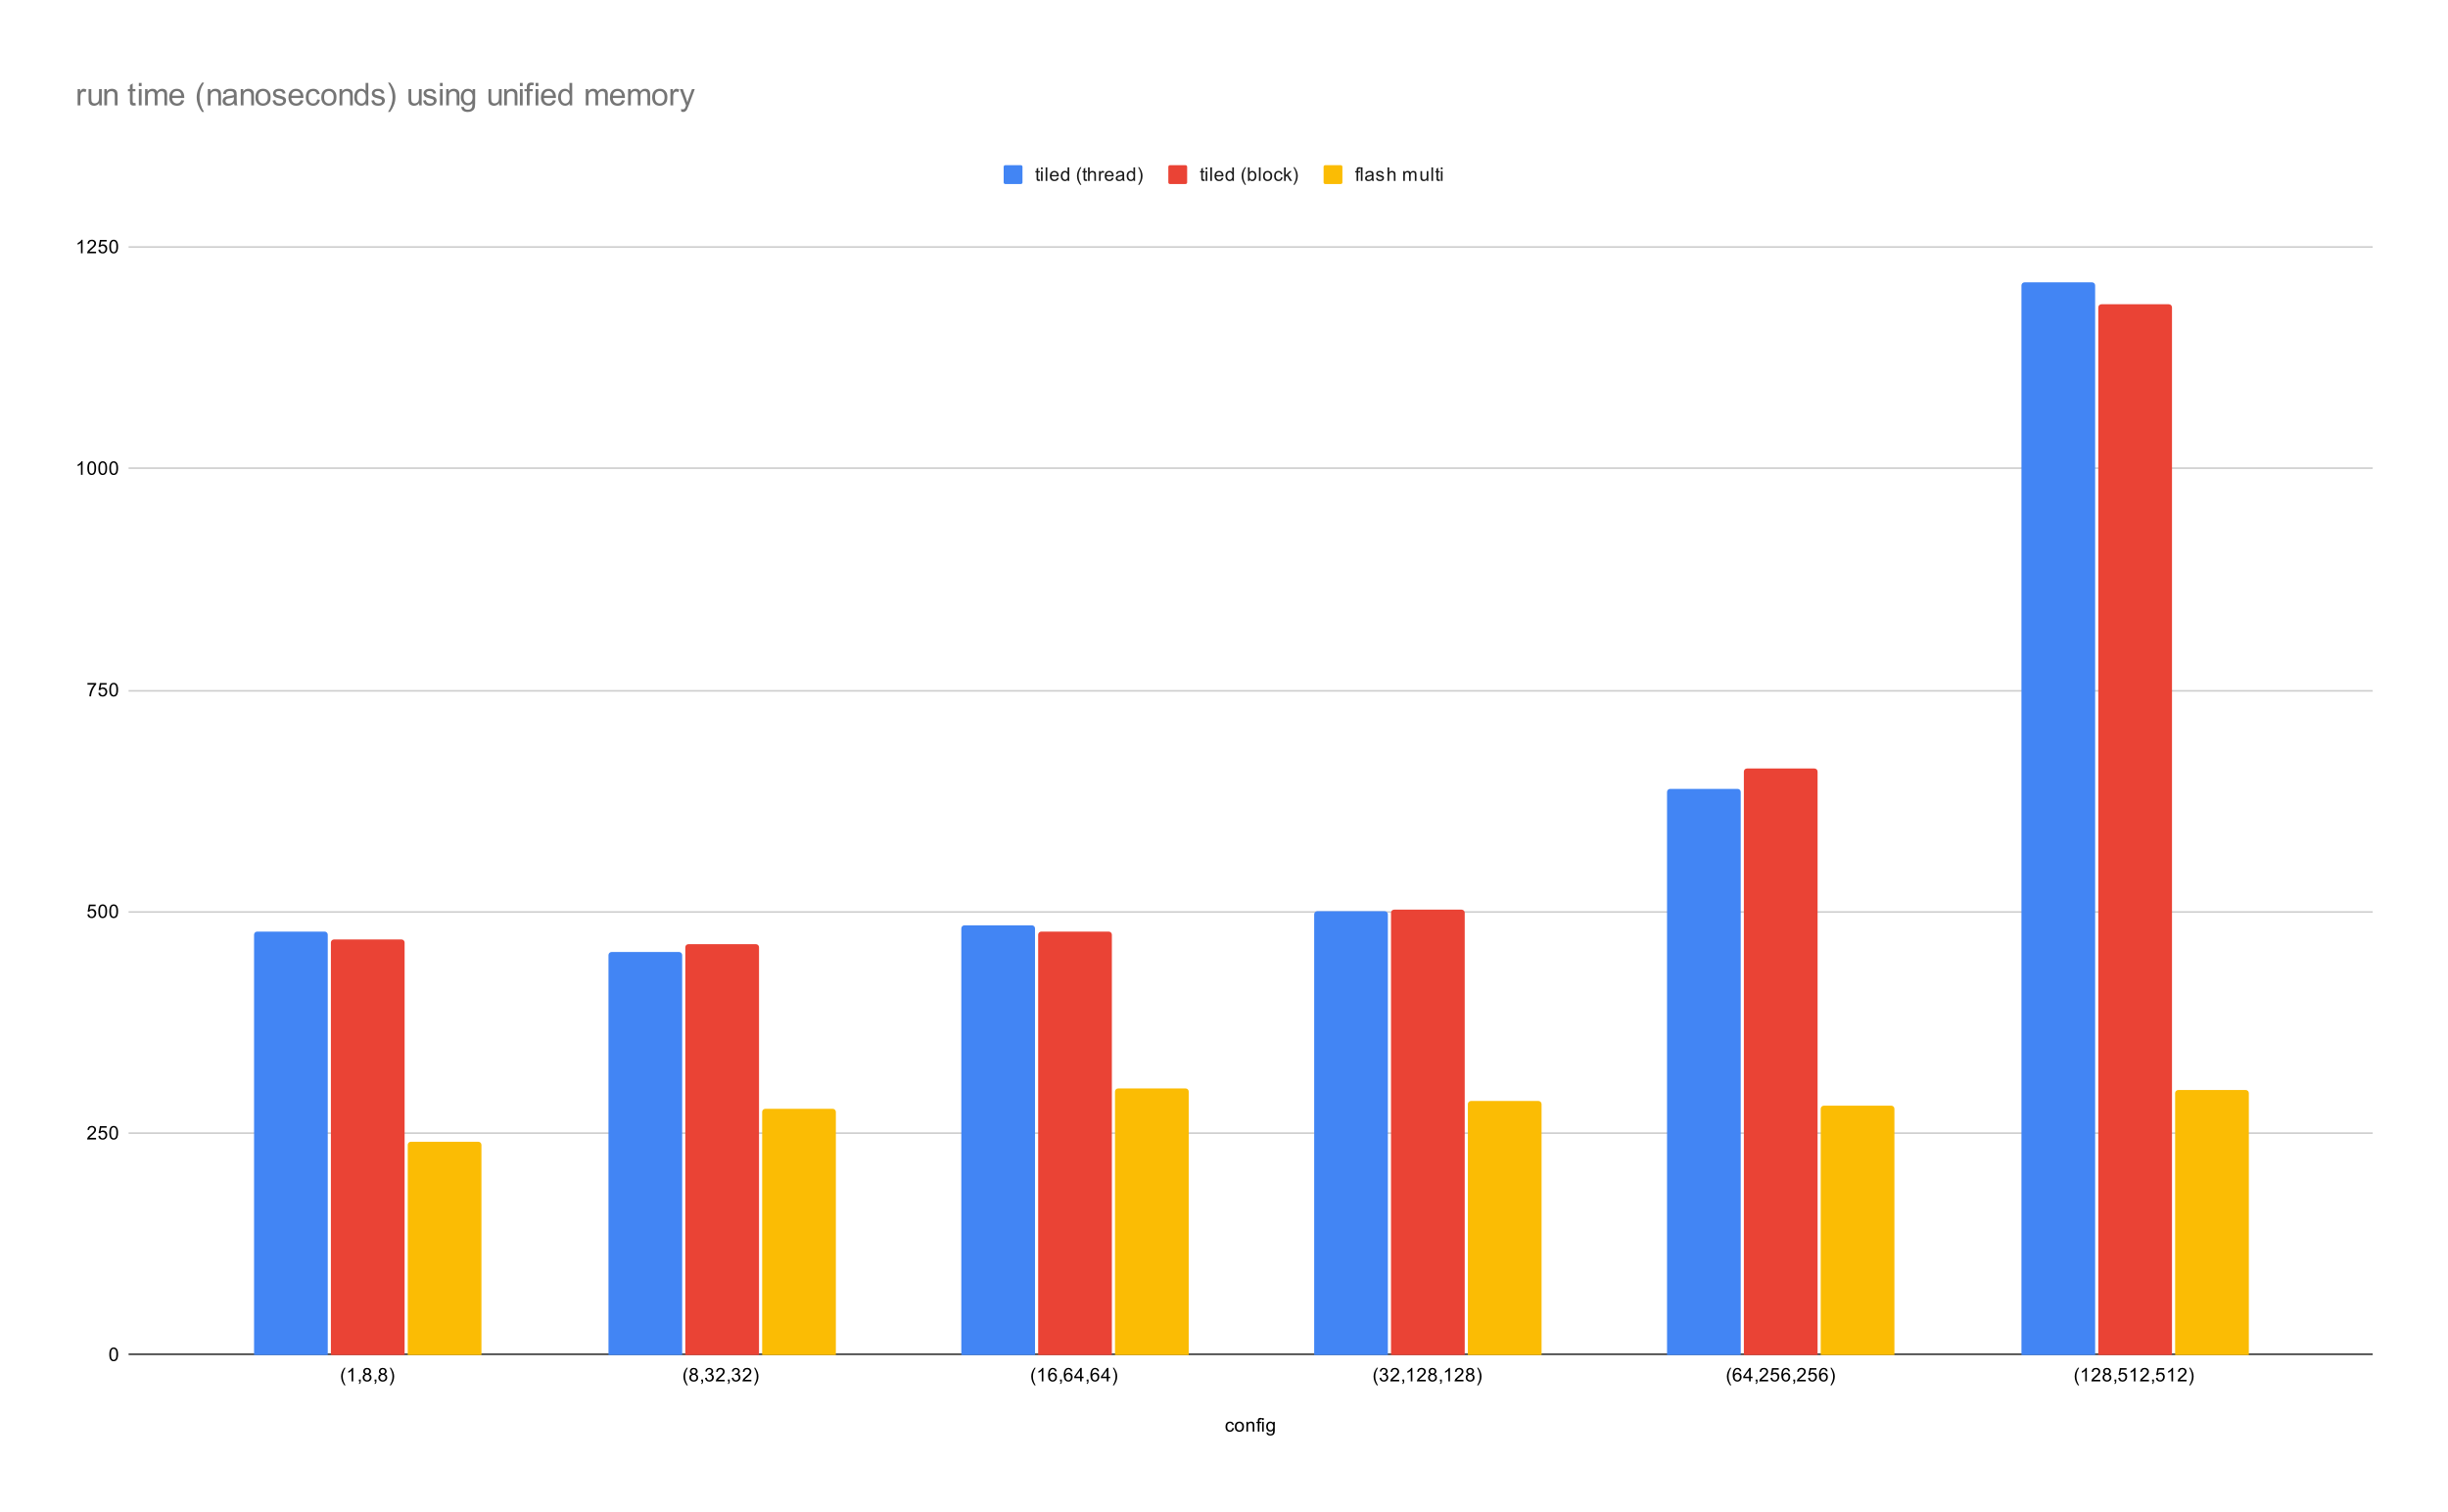 <svg version="1.1" viewBox="0.0 0.0 1561.0 964.0" fill="none" stroke="none" stroke-linecap="square" stroke-miterlimit="10" width="1561" height="964" xmlns:xlink="http://www.w3.org/1999/xlink" xmlns="http://www.w3.org/2000/svg"><path fill="#ffffff" d="M0 0L1561.0 0L1561.0 964.0L0 964.0L0 0Z" fill-rule="nonzero"/><path stroke="#333333" stroke-width="1.0" stroke-linecap="butt" d="M82.5 863.5L1512.5 863.5" fill-rule="nonzero"/><path stroke="#cccccc" stroke-width="1.0" stroke-linecap="butt" d="M82.5 722.5L1512.5 722.5" fill-rule="nonzero"/><path stroke="#cccccc" stroke-width="1.0" stroke-linecap="butt" d="M82.5 581.5L1512.5 581.5" fill-rule="nonzero"/><path stroke="#cccccc" stroke-width="1.0" stroke-linecap="butt" d="M82.5 440.5L1512.5 440.5" fill-rule="nonzero"/><path stroke="#cccccc" stroke-width="1.0" stroke-linecap="butt" d="M82.5 298.5L1512.5 298.5" fill-rule="nonzero"/><path stroke="#cccccc" stroke-width="1.0" stroke-linecap="butt" d="M82.5 157.5L1512.5 157.5" fill-rule="nonzero"/><clipPath id="id_0"><path d="M82.2 157.467L1512.8 157.467L1512.8 863.8L82.2 863.8L82.2 157.467Z" clip-rule="nonzero"/></clipPath><path stroke="#000000" stroke-width="2.0" stroke-linecap="butt" stroke-opacity="0.0" clip-path="url(#id_0)" d="M209.0 864.0L162.0 864.0L162.0 596.0C162.0 594.895 162.895 594.0 164.0 594.0L207.0 594.0C208.105 594.0 209.0 594.895 209.0 596.0Z" fill-rule="nonzero"/><path fill="#4285f4" clip-path="url(#id_0)" d="M209.0 864.0L162.0 864.0L162.0 596.0C162.0 594.895 162.895 594.0 164.0 594.0L207.0 594.0C208.105 594.0 209.0 594.895 209.0 596.0Z" fill-rule="nonzero"/><path stroke="#000000" stroke-width="2.0" stroke-linecap="butt" stroke-opacity="0.0" clip-path="url(#id_0)" d="M435.0 864.0L388.0 864.0L388.0 609.0C388.0 607.895 388.895 607.0 390.0 607.0L433.0 607.0C434.105 607.0 435.0 607.895 435.0 609.0Z" fill-rule="nonzero"/><path fill="#4285f4" clip-path="url(#id_0)" d="M435.0 864.0L388.0 864.0L388.0 609.0C388.0 607.895 388.895 607.0 390.0 607.0L433.0 607.0C434.105 607.0 435.0 607.895 435.0 609.0Z" fill-rule="nonzero"/><path stroke="#000000" stroke-width="2.0" stroke-linecap="butt" stroke-opacity="0.0" clip-path="url(#id_0)" d="M660.0 864.0L613.0 864.0L613.0 592.0C613.0 590.895 613.895 590.0 615.0 590.0L658.0 590.0C659.105 590.0 660.0 590.895 660.0 592.0Z" fill-rule="nonzero"/><path fill="#4285f4" clip-path="url(#id_0)" d="M660.0 864.0L613.0 864.0L613.0 592.0C613.0 590.895 613.895 590.0 615.0 590.0L658.0 590.0C659.105 590.0 660.0 590.895 660.0 592.0Z" fill-rule="nonzero"/><path stroke="#000000" stroke-width="2.0" stroke-linecap="butt" stroke-opacity="0.0" clip-path="url(#id_0)" d="M885.0 864.0L838.0 864.0L838.0 583.0C838.0 581.895 838.895 581.0 840.0 581.0L883.0 581.0C884.105 581.0 885.0 581.895 885.0 583.0Z" fill-rule="nonzero"/><path fill="#4285f4" clip-path="url(#id_0)" d="M885.0 864.0L838.0 864.0L838.0 583.0C838.0 581.895 838.895 581.0 840.0 581.0L883.0 581.0C884.105 581.0 885.0 581.895 885.0 583.0Z" fill-rule="nonzero"/><path stroke="#000000" stroke-width="2.0" stroke-linecap="butt" stroke-opacity="0.0" clip-path="url(#id_0)" d="M1110.0 864.0L1063.0 864.0L1063.0 505.0C1063.0 503.895 1063.895 503.0 1065.0 503.0L1108.0 503.0C1109.105 503.0 1110.0 503.895 1110.0 505.0Z" fill-rule="nonzero"/><path fill="#4285f4" clip-path="url(#id_0)" d="M1110.0 864.0L1063.0 864.0L1063.0 505.0C1063.0 503.895 1063.895 503.0 1065.0 503.0L1108.0 503.0C1109.105 503.0 1110.0 503.895 1110.0 505.0Z" fill-rule="nonzero"/><path stroke="#000000" stroke-width="2.0" stroke-linecap="butt" stroke-opacity="0.0" clip-path="url(#id_0)" d="M1336.0 864.0L1289.0 864.0L1289.0 182.0C1289.0 180.895 1289.895 180.0 1291.0 180.0L1334.0 180.0C1335.105 180.0 1336.0 180.895 1336.0 182.0Z" fill-rule="nonzero"/><path fill="#4285f4" clip-path="url(#id_0)" d="M1336.0 864.0L1289.0 864.0L1289.0 182.0C1289.0 180.895 1289.895 180.0 1291.0 180.0L1334.0 180.0C1335.105 180.0 1336.0 180.895 1336.0 182.0Z" fill-rule="nonzero"/><path stroke="#000000" stroke-width="2.0" stroke-linecap="butt" stroke-opacity="0.0" clip-path="url(#id_0)" d="M258.0 864.0L211.0 864.0L211.0 601.0C211.0 599.895 211.895 599.0 213.0 599.0L256.0 599.0C257.105 599.0 258.0 599.895 258.0 601.0Z" fill-rule="nonzero"/><path fill="#ea4335" clip-path="url(#id_0)" d="M258.0 864.0L211.0 864.0L211.0 601.0C211.0 599.895 211.895 599.0 213.0 599.0L256.0 599.0C257.105 599.0 258.0 599.895 258.0 601.0Z" fill-rule="nonzero"/><path stroke="#000000" stroke-width="2.0" stroke-linecap="butt" stroke-opacity="0.0" clip-path="url(#id_0)" d="M484.0 864.0L437.0 864.0L437.0 604.0C437.0 602.895 437.895 602.0 439.0 602.0L482.0 602.0C483.105 602.0 484.0 602.895 484.0 604.0Z" fill-rule="nonzero"/><path fill="#ea4335" clip-path="url(#id_0)" d="M484.0 864.0L437.0 864.0L437.0 604.0C437.0 602.895 437.895 602.0 439.0 602.0L482.0 602.0C483.105 602.0 484.0 602.895 484.0 604.0Z" fill-rule="nonzero"/><path stroke="#000000" stroke-width="2.0" stroke-linecap="butt" stroke-opacity="0.0" clip-path="url(#id_0)" d="M709.0 864.0L662.0 864.0L662.0 596.0C662.0 594.895 662.895 594.0 664.0 594.0L707.0 594.0C708.105 594.0 709.0 594.895 709.0 596.0Z" fill-rule="nonzero"/><path fill="#ea4335" clip-path="url(#id_0)" d="M709.0 864.0L662.0 864.0L662.0 596.0C662.0 594.895 662.895 594.0 664.0 594.0L707.0 594.0C708.105 594.0 709.0 594.895 709.0 596.0Z" fill-rule="nonzero"/><path stroke="#000000" stroke-width="2.0" stroke-linecap="butt" stroke-opacity="0.0" clip-path="url(#id_0)" d="M934.0 864.0L887.0 864.0L887.0 582.0C887.0 580.895 887.895 580.0 889.0 580.0L932.0 580.0C933.105 580.0 934.0 580.895 934.0 582.0Z" fill-rule="nonzero"/><path fill="#ea4335" clip-path="url(#id_0)" d="M934.0 864.0L887.0 864.0L887.0 582.0C887.0 580.895 887.895 580.0 889.0 580.0L932.0 580.0C933.105 580.0 934.0 580.895 934.0 582.0Z" fill-rule="nonzero"/><path stroke="#000000" stroke-width="2.0" stroke-linecap="butt" stroke-opacity="0.0" clip-path="url(#id_0)" d="M1159.0 864.0L1112.0 864.0L1112.0 492.0C1112.0 490.895 1112.895 490.0 1114.0 490.0L1157.0 490.0C1158.105 490.0 1159.0 490.895 1159.0 492.0Z" fill-rule="nonzero"/><path fill="#ea4335" clip-path="url(#id_0)" d="M1159.0 864.0L1112.0 864.0L1112.0 492.0C1112.0 490.895 1112.895 490.0 1114.0 490.0L1157.0 490.0C1158.105 490.0 1159.0 490.895 1159.0 492.0Z" fill-rule="nonzero"/><path stroke="#000000" stroke-width="2.0" stroke-linecap="butt" stroke-opacity="0.0" clip-path="url(#id_0)" d="M1385.0 864.0L1338.0 864.0L1338.0 196.0C1338.0 194.895 1338.895 194.0 1340.0 194.0L1383.0 194.0C1384.105 194.0 1385.0 194.895 1385.0 196.0Z" fill-rule="nonzero"/><path fill="#ea4335" clip-path="url(#id_0)" d="M1385.0 864.0L1338.0 864.0L1338.0 196.0C1338.0 194.895 1338.895 194.0 1340.0 194.0L1383.0 194.0C1384.105 194.0 1385.0 194.895 1385.0 196.0Z" fill-rule="nonzero"/><path stroke="#000000" stroke-width="2.0" stroke-linecap="butt" stroke-opacity="0.0" clip-path="url(#id_0)" d="M307.0 864.0L260.0 864.0L260.0 730.0C260.0 728.895 260.895 728.0 262.0 728.0L305.0 728.0C306.105 728.0 307.0 728.895 307.0 730.0Z" fill-rule="nonzero"/><path fill="#fbbc04" clip-path="url(#id_0)" d="M307.0 864.0L260.0 864.0L260.0 730.0C260.0 728.895 260.895 728.0 262.0 728.0L305.0 728.0C306.105 728.0 307.0 728.895 307.0 730.0Z" fill-rule="nonzero"/><path stroke="#000000" stroke-width="2.0" stroke-linecap="butt" stroke-opacity="0.0" clip-path="url(#id_0)" d="M533.0 864.0L486.0 864.0L486.0 709.0C486.0 707.895 486.895 707.0 488.0 707.0L531.0 707.0C532.105 707.0 533.0 707.895 533.0 709.0Z" fill-rule="nonzero"/><path fill="#fbbc04" clip-path="url(#id_0)" d="M533.0 864.0L486.0 864.0L486.0 709.0C486.0 707.895 486.895 707.0 488.0 707.0L531.0 707.0C532.105 707.0 533.0 707.895 533.0 709.0Z" fill-rule="nonzero"/><path stroke="#000000" stroke-width="2.0" stroke-linecap="butt" stroke-opacity="0.0" clip-path="url(#id_0)" d="M758.0 864.0L711.0 864.0L711.0 696.0C711.0 694.895 711.895 694.0 713.0 694.0L756.0 694.0C757.105 694.0 758.0 694.895 758.0 696.0Z" fill-rule="nonzero"/><path fill="#fbbc04" clip-path="url(#id_0)" d="M758.0 864.0L711.0 864.0L711.0 696.0C711.0 694.895 711.895 694.0 713.0 694.0L756.0 694.0C757.105 694.0 758.0 694.895 758.0 696.0Z" fill-rule="nonzero"/><path stroke="#000000" stroke-width="2.0" stroke-linecap="butt" stroke-opacity="0.0" clip-path="url(#id_0)" d="M983.0 864.0L936.0 864.0L936.0 704.0C936.0 702.895 936.895 702.0 938.0 702.0L981.0 702.0C982.105 702.0 983.0 702.895 983.0 704.0Z" fill-rule="nonzero"/><path fill="#fbbc04" clip-path="url(#id_0)" d="M983.0 864.0L936.0 864.0L936.0 704.0C936.0 702.895 936.895 702.0 938.0 702.0L981.0 702.0C982.105 702.0 983.0 702.895 983.0 704.0Z" fill-rule="nonzero"/><path stroke="#000000" stroke-width="2.0" stroke-linecap="butt" stroke-opacity="0.0" clip-path="url(#id_0)" d="M1208.0 864.0L1161.0 864.0L1161.0 707.0C1161.0 705.895 1161.895 705.0 1163.0 705.0L1206.0 705.0C1207.105 705.0 1208.0 705.895 1208.0 707.0Z" fill-rule="nonzero"/><path fill="#fbbc04" clip-path="url(#id_0)" d="M1208.0 864.0L1161.0 864.0L1161.0 707.0C1161.0 705.895 1161.895 705.0 1163.0 705.0L1206.0 705.0C1207.105 705.0 1208.0 705.895 1208.0 707.0Z" fill-rule="nonzero"/><path stroke="#000000" stroke-width="2.0" stroke-linecap="butt" stroke-opacity="0.0" clip-path="url(#id_0)" d="M1434.0 864.0L1387.0 864.0L1387.0 697.0C1387.0 695.895 1387.895 695.0 1389.0 695.0L1432.0 695.0C1433.105 695.0 1434.0 695.895 1434.0 697.0Z" fill-rule="nonzero"/><path fill="#fbbc04" clip-path="url(#id_0)" d="M1434.0 864.0L1387.0 864.0L1387.0 697.0C1387.0 695.895 1387.895 695.0 1389.0 695.0L1432.0 695.0C1433.105 695.0 1434.0 695.895 1434.0 697.0Z" fill-rule="nonzero"/><path fill="#000000" d="M785.859 910.519L786.891 910.659Q786.719 911.722 786.016 912.331Q785.312 912.941 784.297 912.941Q783.016 912.941 782.234 912.112Q781.469 911.269 781.469 909.706Q781.469 908.706 781.797 907.956Q782.141 907.191 782.812 906.816Q783.5 906.441 784.312 906.441Q785.312 906.441 785.953 906.956Q786.609 907.456 786.797 908.409L785.766 908.566Q785.625 907.941 785.25 907.628Q784.875 907.3 784.344 907.3Q783.547 907.3 783.047 907.878Q782.547 908.441 782.547 909.675Q782.547 910.941 783.031 911.503Q783.516 912.066 784.281 912.066Q784.906 912.066 785.312 911.691Q785.734 911.316 785.859 910.519ZM787.406 909.691Q787.406 907.956 788.359 907.128Q789.156 906.441 790.312 906.441Q791.594 906.441 792.406 907.284Q793.234 908.112 793.234 909.597Q793.234 910.8 792.875 911.487Q792.516 912.175 791.812 912.566Q791.125 912.941 790.312 912.941Q789.016 912.941 788.203 912.112Q787.406 911.269 787.406 909.691ZM788.484 909.691Q788.484 910.878 789.0 911.472Q789.531 912.066 790.312 912.066Q791.109 912.066 791.625 911.472Q792.141 910.878 792.141 909.659Q792.141 908.503 791.609 907.909Q791.094 907.316 790.312 907.316Q789.531 907.316 789.0 907.909Q788.484 908.487 788.484 909.691ZM794.797 912.8L794.797 906.581L795.734 906.581L795.734 907.456Q796.422 906.441 797.719 906.441Q798.281 906.441 798.75 906.644Q799.234 906.847 799.469 907.175Q799.703 907.503 799.797 907.941Q799.844 908.237 799.844 908.972L799.844 912.8L798.797 912.8L798.797 909.019Q798.797 908.362 798.672 908.05Q798.547 907.737 798.234 907.55Q797.922 907.347 797.5 907.347Q796.828 907.347 796.328 907.784Q795.844 908.206 795.844 909.394L795.844 912.8L794.797 912.8ZM802.047 912.8L802.047 907.394L801.109 907.394L801.109 906.581L802.047 906.581L802.047 905.909Q802.047 905.284 802.156 904.987Q802.312 904.566 802.688 904.316Q803.078 904.066 803.766 904.066Q804.219 904.066 804.75 904.175L804.594 905.081Q804.266 905.034 803.969 905.034Q803.484 905.034 803.281 905.237Q803.094 905.441 803.094 906.003L803.094 906.581L804.312 906.581L804.312 907.394L803.094 907.394L803.094 912.8L802.047 912.8ZM804.797 905.425L804.797 904.206L805.859 904.206L805.859 905.425L804.797 905.425ZM804.797 912.8L804.797 906.581L805.859 906.581L805.859 912.8L804.797 912.8ZM807.594 913.316L808.625 913.472Q808.688 913.941 808.984 914.159Q809.375 914.456 810.047 914.456Q810.781 914.456 811.172 914.159Q811.578 913.862 811.719 913.347Q811.812 913.019 811.797 911.987Q811.109 912.8 810.078 912.8Q808.797 912.8 808.094 911.878Q807.391 910.941 807.391 909.659Q807.391 908.769 807.703 908.019Q808.031 907.253 808.641 906.847Q809.25 906.441 810.078 906.441Q811.188 906.441 811.906 907.331L811.906 906.581L812.875 906.581L812.875 911.956Q812.875 913.409 812.578 914.019Q812.281 914.628 811.641 914.972Q811.0 915.331 810.062 915.331Q808.953 915.331 808.266 914.831Q807.578 914.331 807.594 913.316ZM808.469 909.581Q808.469 910.8 808.953 911.362Q809.438 911.925 810.172 911.925Q810.906 911.925 811.391 911.362Q811.891 910.8 811.891 909.612Q811.891 908.472 811.375 907.894Q810.875 907.316 810.156 907.316Q809.453 907.316 808.953 907.894Q808.469 908.456 808.469 909.581Z" fill-rule="nonzero"/><path fill="#000000" d="M69.7 863.566Q69.7 862.034 70.013 861.112Q70.325 860.175 70.934 859.675Q71.559 859.175 72.497 859.175Q73.184 859.175 73.7 859.456Q74.231 859.737 74.575 860.269Q74.919 860.784 75.106 861.534Q75.294 862.284 75.294 863.566Q75.294 865.081 74.981 866.003Q74.684 866.925 74.059 867.441Q73.45 867.941 72.497 867.941Q71.263 867.941 70.544 867.05Q69.7 865.987 69.7 863.566ZM70.778 863.566Q70.778 865.675 71.278 866.378Q71.778 867.081 72.497 867.081Q73.231 867.081 73.716 866.378Q74.216 865.675 74.216 863.566Q74.216 861.441 73.716 860.753Q73.231 860.05 72.481 860.05Q71.763 860.05 71.325 860.659Q70.778 861.441 70.778 863.566Z" fill-rule="nonzero"/><path fill="#000000" d="M61.247 725.518L61.247 726.533L55.559 726.533Q55.559 726.158 55.684 725.799Q55.903 725.221 56.372 724.658Q56.856 724.096 57.763 723.361Q59.169 722.205 59.653 721.533Q60.153 720.861 60.153 720.268Q60.153 719.643 59.7 719.221Q59.247 718.783 58.528 718.783Q57.763 718.783 57.309 719.236Q56.856 719.69 56.841 720.502L55.763 720.393Q55.872 719.174 56.591 718.549Q57.325 717.908 58.559 717.908Q59.794 717.908 60.513 718.596Q61.231 719.283 61.231 720.299Q61.231 720.815 61.013 721.315Q60.809 721.799 60.309 722.361Q59.825 722.908 58.7 723.861Q57.747 724.658 57.466 724.955Q57.2 725.236 57.028 725.518L61.247 725.518ZM62.7 724.283L63.809 724.19Q63.934 725.002 64.372 725.408Q64.825 725.815 65.466 725.815Q66.216 725.815 66.747 725.236Q67.278 724.658 67.278 723.721Q67.278 722.815 66.763 722.299Q66.263 721.768 65.434 721.768Q64.934 721.768 64.513 722.002Q64.106 722.236 63.872 722.596L62.888 722.471L63.716 718.065L67.997 718.065L67.997 719.065L64.559 719.065L64.106 721.377Q64.872 720.83 65.716 720.83Q66.841 720.83 67.606 721.611Q68.388 722.393 68.388 723.627Q68.388 724.783 67.716 725.643Q66.888 726.674 65.466 726.674Q64.294 726.674 63.544 726.018Q62.809 725.361 62.7 724.283ZM69.7 722.299Q69.7 720.768 70.013 719.846Q70.325 718.908 70.934 718.408Q71.559 717.908 72.497 717.908Q73.184 717.908 73.7 718.19Q74.231 718.471 74.575 719.002Q74.919 719.518 75.106 720.268Q75.294 721.018 75.294 722.299Q75.294 723.815 74.981 724.736Q74.684 725.658 74.059 726.174Q73.45 726.674 72.497 726.674Q71.263 726.674 70.544 725.783Q69.7 724.721 69.7 722.299ZM70.778 722.299Q70.778 724.408 71.278 725.111Q71.778 725.815 72.497 725.815Q73.231 725.815 73.716 725.111Q74.216 724.408 74.216 722.299Q74.216 720.174 73.716 719.486Q73.231 718.783 72.481 718.783Q71.763 718.783 71.325 719.393Q70.778 720.174 70.778 722.299Z" fill-rule="nonzero"/><path fill="#000000" d="M55.7 583.017L56.809 582.923Q56.934 583.735 57.372 584.142Q57.825 584.548 58.466 584.548Q59.216 584.548 59.747 583.97Q60.278 583.392 60.278 582.454Q60.278 581.548 59.763 581.032Q59.263 580.501 58.434 580.501Q57.934 580.501 57.513 580.735Q57.106 580.97 56.872 581.329L55.888 581.204L56.716 576.798L60.997 576.798L60.997 577.798L57.559 577.798L57.106 580.11Q57.872 579.564 58.716 579.564Q59.841 579.564 60.606 580.345Q61.388 581.126 61.388 582.36Q61.388 583.517 60.716 584.376Q59.888 585.407 58.466 585.407Q57.294 585.407 56.544 584.751Q55.809 584.095 55.7 583.017ZM62.7 581.032Q62.7 579.501 63.013 578.579Q63.325 577.642 63.934 577.142Q64.559 576.642 65.497 576.642Q66.184 576.642 66.7 576.923Q67.231 577.204 67.575 577.735Q67.919 578.251 68.106 579.001Q68.294 579.751 68.294 581.032Q68.294 582.548 67.981 583.47Q67.684 584.392 67.059 584.907Q66.45 585.407 65.497 585.407Q64.263 585.407 63.544 584.517Q62.7 583.454 62.7 581.032ZM63.778 581.032Q63.778 583.142 64.278 583.845Q64.778 584.548 65.497 584.548Q66.231 584.548 66.716 583.845Q67.216 583.142 67.216 581.032Q67.216 578.907 66.716 578.22Q66.231 577.517 65.481 577.517Q64.763 577.517 64.325 578.126Q63.778 578.907 63.778 581.032ZM69.7 581.032Q69.7 579.501 70.013 578.579Q70.325 577.642 70.934 577.142Q71.559 576.642 72.497 576.642Q73.184 576.642 73.7 576.923Q74.231 577.204 74.575 577.735Q74.919 578.251 75.106 579.001Q75.294 579.751 75.294 581.032Q75.294 582.548 74.981 583.47Q74.684 584.392 74.059 584.907Q73.45 585.407 72.497 585.407Q71.263 585.407 70.544 584.517Q69.7 583.454 69.7 581.032ZM70.778 581.032Q70.778 583.142 71.278 583.845Q71.778 584.548 72.497 584.548Q73.231 584.548 73.716 583.845Q74.216 583.142 74.216 581.032Q74.216 578.907 73.716 578.22Q73.231 577.517 72.481 577.517Q71.763 577.517 71.325 578.126Q70.778 578.907 70.778 581.032Z" fill-rule="nonzero"/><path fill="#000000" d="M55.763 436.531L55.763 435.516L61.325 435.516L61.325 436.344Q60.513 437.219 59.7 438.672Q58.903 440.109 58.466 441.641Q58.138 442.719 58.059 444.0L56.966 444.0Q56.981 442.984 57.356 441.547Q57.747 440.109 58.45 438.781Q59.169 437.453 59.981 436.531L55.763 436.531ZM62.7 441.75L63.809 441.656Q63.934 442.469 64.372 442.875Q64.825 443.281 65.466 443.281Q66.216 443.281 66.747 442.703Q67.278 442.125 67.278 441.188Q67.278 440.281 66.763 439.766Q66.263 439.234 65.434 439.234Q64.934 439.234 64.513 439.469Q64.106 439.703 63.872 440.062L62.888 439.938L63.716 435.531L67.997 435.531L67.997 436.531L64.559 436.531L64.106 438.844Q64.872 438.297 65.716 438.297Q66.841 438.297 67.606 439.078Q68.388 439.859 68.388 441.094Q68.388 442.25 67.716 443.109Q66.888 444.141 65.466 444.141Q64.294 444.141 63.544 443.484Q62.809 442.828 62.7 441.75ZM69.7 439.766Q69.7 438.234 70.013 437.312Q70.325 436.375 70.934 435.875Q71.559 435.375 72.497 435.375Q73.184 435.375 73.7 435.656Q74.231 435.938 74.575 436.469Q74.919 436.984 75.106 437.734Q75.294 438.484 75.294 439.766Q75.294 441.281 74.981 442.203Q74.684 443.125 74.059 443.641Q73.45 444.141 72.497 444.141Q71.263 444.141 70.544 443.25Q69.7 442.188 69.7 439.766ZM70.778 439.766Q70.778 441.875 71.278 442.578Q71.778 443.281 72.497 443.281Q73.231 443.281 73.716 442.578Q74.216 441.875 74.216 439.766Q74.216 437.641 73.716 436.953Q73.231 436.25 72.481 436.25Q71.763 436.25 71.325 436.859Q70.778 437.641 70.778 439.766Z" fill-rule="nonzero"/><path fill="#000000" d="M52.669 302.733L51.622 302.733L51.622 296.015Q51.231 296.374 50.606 296.749Q49.997 297.108 49.513 297.28L49.513 296.265Q50.388 295.843 51.044 295.265Q51.716 294.671 51.997 294.108L52.669 294.108L52.669 302.733ZM55.7 298.499Q55.7 296.968 56.013 296.046Q56.325 295.108 56.934 294.608Q57.559 294.108 58.497 294.108Q59.184 294.108 59.7 294.39Q60.231 294.671 60.575 295.202Q60.919 295.718 61.106 296.468Q61.294 297.218 61.294 298.499Q61.294 300.015 60.981 300.936Q60.684 301.858 60.059 302.374Q59.45 302.874 58.497 302.874Q57.263 302.874 56.544 301.983Q55.7 300.921 55.7 298.499ZM56.778 298.499Q56.778 300.608 57.278 301.311Q57.778 302.015 58.497 302.015Q59.231 302.015 59.716 301.311Q60.216 300.608 60.216 298.499Q60.216 296.374 59.716 295.686Q59.231 294.983 58.481 294.983Q57.763 294.983 57.325 295.593Q56.778 296.374 56.778 298.499ZM62.7 298.499Q62.7 296.968 63.013 296.046Q63.325 295.108 63.934 294.608Q64.559 294.108 65.497 294.108Q66.184 294.108 66.7 294.39Q67.231 294.671 67.575 295.202Q67.919 295.718 68.106 296.468Q68.294 297.218 68.294 298.499Q68.294 300.015 67.981 300.936Q67.684 301.858 67.059 302.374Q66.45 302.874 65.497 302.874Q64.263 302.874 63.544 301.983Q62.7 300.921 62.7 298.499ZM63.778 298.499Q63.778 300.608 64.278 301.311Q64.778 302.015 65.497 302.015Q66.231 302.015 66.716 301.311Q67.216 300.608 67.216 298.499Q67.216 296.374 66.716 295.686Q66.231 294.983 65.481 294.983Q64.763 294.983 64.325 295.593Q63.778 296.374 63.778 298.499ZM69.7 298.499Q69.7 296.968 70.013 296.046Q70.325 295.108 70.934 294.608Q71.559 294.108 72.497 294.108Q73.184 294.108 73.7 294.39Q74.231 294.671 74.575 295.202Q74.919 295.718 75.106 296.468Q75.294 297.218 75.294 298.499Q75.294 300.015 74.981 300.936Q74.684 301.858 74.059 302.374Q73.45 302.874 72.497 302.874Q71.263 302.874 70.544 301.983Q69.7 300.921 69.7 298.499ZM70.778 298.499Q70.778 300.608 71.278 301.311Q71.778 302.015 72.497 302.015Q73.231 302.015 73.716 301.311Q74.216 300.608 74.216 298.499Q74.216 296.374 73.716 295.686Q73.231 294.983 72.481 294.983Q71.763 294.983 71.325 295.593Q70.778 296.374 70.778 298.499Z" fill-rule="nonzero"/><path fill="#000000" d="M52.669 161.467L51.622 161.467L51.622 154.748Q51.231 155.107 50.606 155.482Q49.997 155.842 49.513 156.014L49.513 154.998Q50.388 154.576 51.044 153.998Q51.716 153.404 51.997 152.842L52.669 152.842L52.669 161.467ZM61.247 160.451L61.247 161.467L55.559 161.467Q55.559 161.092 55.684 160.732Q55.903 160.154 56.372 159.592Q56.856 159.029 57.763 158.295Q59.169 157.139 59.653 156.467Q60.153 155.795 60.153 155.201Q60.153 154.576 59.7 154.154Q59.247 153.717 58.528 153.717Q57.763 153.717 57.309 154.17Q56.856 154.623 56.841 155.435L55.763 155.326Q55.872 154.107 56.591 153.482Q57.325 152.842 58.559 152.842Q59.794 152.842 60.513 153.529Q61.231 154.217 61.231 155.232Q61.231 155.748 61.013 156.248Q60.809 156.732 60.309 157.295Q59.825 157.842 58.7 158.795Q57.747 159.592 57.466 159.889Q57.2 160.17 57.028 160.451L61.247 160.451ZM62.7 159.217L63.809 159.123Q63.934 159.935 64.372 160.342Q64.825 160.748 65.466 160.748Q66.216 160.748 66.747 160.17Q67.278 159.592 67.278 158.654Q67.278 157.748 66.763 157.232Q66.263 156.701 65.434 156.701Q64.934 156.701 64.513 156.935Q64.106 157.17 63.872 157.529L62.888 157.404L63.716 152.998L67.997 152.998L67.997 153.998L64.559 153.998L64.106 156.31Q64.872 155.764 65.716 155.764Q66.841 155.764 67.606 156.545Q68.388 157.326 68.388 158.56Q68.388 159.717 67.716 160.576Q66.888 161.607 65.466 161.607Q64.294 161.607 63.544 160.951Q62.809 160.295 62.7 159.217ZM69.7 157.232Q69.7 155.701 70.013 154.779Q70.325 153.842 70.934 153.342Q71.559 152.842 72.497 152.842Q73.184 152.842 73.7 153.123Q74.231 153.404 74.575 153.935Q74.919 154.451 75.106 155.201Q75.294 155.951 75.294 157.232Q75.294 158.748 74.981 159.67Q74.684 160.592 74.059 161.107Q73.45 161.607 72.497 161.607Q71.263 161.607 70.544 160.717Q69.7 159.654 69.7 157.232ZM70.778 157.232Q70.778 159.342 71.278 160.045Q71.778 160.748 72.497 160.748Q73.231 160.748 73.716 160.045Q74.216 159.342 74.216 157.232Q74.216 155.107 73.716 154.42Q73.231 153.717 72.481 153.717Q71.763 153.717 71.325 154.326Q70.778 155.107 70.778 157.232Z" fill-rule="nonzero"/><path fill="#000000" d="M219.584 883.331Q218.709 882.222 218.1 880.753Q217.506 879.269 217.506 877.691Q217.506 876.3 217.944 875.019Q218.475 873.534 219.584 872.066L220.334 872.066Q219.631 873.284 219.397 873.8Q219.037 874.612 218.834 875.487Q218.584 876.581 218.584 877.691Q218.584 880.519 220.334 883.331L219.584 883.331ZM225.24 880.8L224.194 880.8L224.194 874.081Q223.803 874.441 223.178 874.816Q222.569 875.175 222.084 875.347L222.084 874.331Q222.959 873.909 223.615 873.331Q224.287 872.737 224.569 872.175L225.24 872.175L225.24 880.8ZM228.834 880.8L228.834 879.597L230.037 879.597L230.037 880.8Q230.037 881.456 229.803 881.862Q229.569 882.284 229.069 882.503L228.772 882.05Q229.1 881.909 229.256 881.612Q229.412 881.331 229.444 880.8L228.834 880.8ZM232.897 876.144Q232.24 875.894 231.912 875.456Q231.6 875.003 231.6 874.394Q231.6 873.456 232.272 872.816Q232.959 872.175 234.069 872.175Q235.194 872.175 235.881 872.831Q236.569 873.487 236.569 874.425Q236.569 875.019 236.256 875.456Q235.944 875.894 235.303 876.144Q236.1 876.394 236.506 876.972Q236.912 877.55 236.912 878.347Q236.912 879.441 236.131 880.191Q235.365 880.941 234.084 880.941Q232.819 880.941 232.037 880.191Q231.256 879.441 231.256 878.316Q231.256 877.472 231.678 876.909Q232.115 876.347 232.897 876.144ZM232.678 874.347Q232.678 874.956 233.069 875.347Q233.475 875.737 234.1 875.737Q234.709 875.737 235.1 875.362Q235.49 874.972 235.49 874.409Q235.49 873.831 235.084 873.441Q234.678 873.034 234.084 873.034Q233.475 873.034 233.069 873.425Q232.678 873.816 232.678 874.347ZM232.35 878.316Q232.35 878.769 232.553 879.191Q232.772 879.612 233.194 879.847Q233.615 880.081 234.1 880.081Q234.85 880.081 235.334 879.597Q235.834 879.112 235.834 878.362Q235.834 877.597 235.334 877.097Q234.834 876.597 234.069 876.597Q233.319 876.597 232.834 877.097Q232.35 877.581 232.35 878.316ZM238.834 880.8L238.834 879.597L240.037 879.597L240.037 880.8Q240.037 881.456 239.803 881.862Q239.569 882.284 239.069 882.503L238.772 882.05Q239.1 881.909 239.256 881.612Q239.412 881.331 239.444 880.8L238.834 880.8ZM242.897 876.144Q242.24 875.894 241.912 875.456Q241.6 875.003 241.6 874.394Q241.6 873.456 242.272 872.816Q242.959 872.175 244.069 872.175Q245.194 872.175 245.881 872.831Q246.569 873.487 246.569 874.425Q246.569 875.019 246.256 875.456Q245.944 875.894 245.303 876.144Q246.1 876.394 246.506 876.972Q246.912 877.55 246.912 878.347Q246.912 879.441 246.131 880.191Q245.365 880.941 244.084 880.941Q242.819 880.941 242.037 880.191Q241.256 879.441 241.256 878.316Q241.256 877.472 241.678 876.909Q242.115 876.347 242.897 876.144ZM242.678 874.347Q242.678 874.956 243.069 875.347Q243.475 875.737 244.1 875.737Q244.709 875.737 245.1 875.362Q245.49 874.972 245.49 874.409Q245.49 873.831 245.084 873.441Q244.678 873.034 244.084 873.034Q243.475 873.034 243.069 873.425Q242.678 873.816 242.678 874.347ZM242.35 878.316Q242.35 878.769 242.553 879.191Q242.772 879.612 243.194 879.847Q243.615 880.081 244.1 880.081Q244.85 880.081 245.334 879.597Q245.834 879.112 245.834 878.362Q245.834 877.597 245.334 877.097Q244.834 876.597 244.069 876.597Q243.319 876.597 242.834 877.097Q242.35 877.581 242.35 878.316ZM249.256 883.331L248.506 883.331Q250.256 880.519 250.256 877.691Q250.256 876.597 250.006 875.503Q249.803 874.628 249.444 873.816Q249.209 873.3 248.506 872.066L249.256 872.066Q250.35 873.534 250.881 875.019Q251.334 876.3 251.334 877.691Q251.334 879.269 250.725 880.753Q250.115 882.222 249.256 883.331Z" fill-rule="nonzero"/><path fill="#000000" d="M437.875 883.331Q437 882.222 436.391 880.753Q435.797 879.269 435.797 877.691Q435.797 876.3 436.235 875.019Q436.766 873.534 437.875 872.066L438.625 872.066Q437.922 873.284 437.688 873.8Q437.329 874.612 437.125 875.487Q436.875 876.581 436.875 877.691Q436.875 880.519 438.625 883.331L437.875 883.331ZM441.188 876.144Q440.532 875.894 440.204 875.456Q439.891 875.003 439.891 874.394Q439.891 873.456 440.563 872.816Q441.25 872.175 442.36 872.175Q443.485 872.175 444.172 872.831Q444.86 873.487 444.86 874.425Q444.86 875.019 444.547 875.456Q444.235 875.894 443.594 876.144Q444.391 876.394 444.797 876.972Q445.204 877.55 445.204 878.347Q445.204 879.441 444.422 880.191Q443.657 880.941 442.375 880.941Q441.11 880.941 440.329 880.191Q439.547 879.441 439.547 878.316Q439.547 877.472 439.969 876.909Q440.407 876.347 441.188 876.144ZM440.969 874.347Q440.969 874.956 441.36 875.347Q441.766 875.737 442.391 875.737Q443 875.737 443.391 875.362Q443.782 874.972 443.782 874.409Q443.782 873.831 443.375 873.441Q442.969 873.034 442.375 873.034Q441.766 873.034 441.36 873.425Q440.969 873.816 440.969 874.347ZM440.641 878.316Q440.641 878.769 440.844 879.191Q441.063 879.612 441.485 879.847Q441.907 880.081 442.391 880.081Q443.141 880.081 443.625 879.597Q444.125 879.112 444.125 878.362Q444.125 877.597 443.625 877.097Q443.125 876.597 442.36 876.597Q441.61 876.597 441.125 877.097Q440.641 877.581 440.641 878.316ZM447.125 880.8L447.125 879.597L448.329 879.597L448.329 880.8Q448.329 881.456 448.094 881.862Q447.86 882.284 447.36 882.503L447.063 882.05Q447.391 881.909 447.547 881.612Q447.704 881.331 447.735 880.8L447.125 880.8ZM449.563 878.534L450.625 878.394Q450.797 879.284 451.235 879.691Q451.672 880.081 452.297 880.081Q453.047 880.081 453.563 879.566Q454.079 879.05 454.079 878.284Q454.079 877.566 453.594 877.097Q453.125 876.612 452.391 876.612Q452.094 876.612 451.641 876.737L451.766 875.8Q451.875 875.816 451.938 875.816Q452.61 875.816 453.141 875.472Q453.688 875.112 453.688 874.378Q453.688 873.8 453.297 873.425Q452.907 873.034 452.282 873.034Q451.672 873.034 451.25 873.425Q450.844 873.816 450.735 874.581L449.672 874.394Q449.86 873.347 450.547 872.769Q451.235 872.175 452.25 872.175Q452.954 872.175 453.547 872.487Q454.141 872.784 454.454 873.3Q454.766 873.816 454.766 874.409Q454.766 874.956 454.469 875.425Q454.172 875.878 453.594 876.144Q454.344 876.316 454.766 876.878Q455.188 877.425 455.188 878.269Q455.188 879.394 454.36 880.175Q453.547 880.956 452.297 880.956Q451.172 880.956 450.422 880.284Q449.672 879.597 449.563 878.534ZM462.11 879.784L462.11 880.8L456.422 880.8Q456.422 880.425 456.547 880.066Q456.766 879.487 457.235 878.925Q457.719 878.362 458.625 877.628Q460.032 876.472 460.516 875.8Q461.016 875.128 461.016 874.534Q461.016 873.909 460.563 873.487Q460.11 873.05 459.391 873.05Q458.625 873.05 458.172 873.503Q457.719 873.956 457.704 874.769L456.625 874.659Q456.735 873.441 457.454 872.816Q458.188 872.175 459.422 872.175Q460.657 872.175 461.375 872.862Q462.094 873.55 462.094 874.566Q462.094 875.081 461.875 875.581Q461.672 876.066 461.172 876.628Q460.688 877.175 459.563 878.128Q458.61 878.925 458.329 879.222Q458.063 879.503 457.891 879.784L462.11 879.784ZM464.125 880.8L464.125 879.597L465.329 879.597L465.329 880.8Q465.329 881.456 465.094 881.862Q464.86 882.284 464.36 882.503L464.063 882.05Q464.391 881.909 464.547 881.612Q464.704 881.331 464.735 880.8L464.125 880.8ZM466.563 878.534L467.625 878.394Q467.797 879.284 468.235 879.691Q468.672 880.081 469.297 880.081Q470.047 880.081 470.563 879.566Q471.079 879.05 471.079 878.284Q471.079 877.566 470.594 877.097Q470.125 876.612 469.391 876.612Q469.094 876.612 468.641 876.737L468.766 875.8Q468.875 875.816 468.938 875.816Q469.61 875.816 470.141 875.472Q470.688 875.112 470.688 874.378Q470.688 873.8 470.297 873.425Q469.907 873.034 469.282 873.034Q468.672 873.034 468.25 873.425Q467.844 873.816 467.735 874.581L466.672 874.394Q466.86 873.347 467.547 872.769Q468.235 872.175 469.25 872.175Q469.954 872.175 470.547 872.487Q471.141 872.784 471.454 873.3Q471.766 873.816 471.766 874.409Q471.766 874.956 471.469 875.425Q471.172 875.878 470.594 876.144Q471.344 876.316 471.766 876.878Q472.188 877.425 472.188 878.269Q472.188 879.394 471.36 880.175Q470.547 880.956 469.297 880.956Q468.172 880.956 467.422 880.284Q466.672 879.597 466.563 878.534ZM479.11 879.784L479.11 880.8L473.422 880.8Q473.422 880.425 473.547 880.066Q473.766 879.487 474.235 878.925Q474.719 878.362 475.625 877.628Q477.032 876.472 477.516 875.8Q478.016 875.128 478.016 874.534Q478.016 873.909 477.563 873.487Q477.11 873.05 476.391 873.05Q475.625 873.05 475.172 873.503Q474.719 873.956 474.704 874.769L473.625 874.659Q473.735 873.441 474.454 872.816Q475.188 872.175 476.422 872.175Q477.657 872.175 478.375 872.862Q479.094 873.55 479.094 874.566Q479.094 875.081 478.875 875.581Q478.672 876.066 478.172 876.628Q477.688 877.175 476.563 878.128Q475.61 878.925 475.329 879.222Q475.063 879.503 474.891 879.784L479.11 879.784ZM481.547 883.331L480.797 883.331Q482.547 880.519 482.547 877.691Q482.547 876.597 482.297 875.503Q482.094 874.628 481.735 873.816Q481.5 873.3 480.797 872.066L481.547 872.066Q482.641 873.534 483.172 875.019Q483.625 876.3 483.625 877.691Q483.625 879.269 483.016 880.753Q482.407 882.222 481.547 883.331Z" fill-rule="nonzero"/><path fill="#000000" d="M659.667 883.331Q658.792 882.222 658.182 880.753Q657.589 879.269 657.589 877.691Q657.589 876.3 658.026 875.019Q658.557 873.534 659.667 872.066L660.417 872.066Q659.714 873.284 659.479 873.8Q659.12 874.612 658.917 875.487Q658.667 876.581 658.667 877.691Q658.667 880.519 660.417 883.331L659.667 883.331ZM665.323 880.8L664.276 880.8L664.276 874.081Q663.886 874.441 663.261 874.816Q662.651 875.175 662.167 875.347L662.167 874.331Q663.042 873.909 663.698 873.331Q664.37 872.737 664.651 872.175L665.323 872.175L665.323 880.8ZM673.823 874.316L672.776 874.394Q672.636 873.769 672.386 873.487Q671.948 873.034 671.323 873.034Q670.823 873.034 670.432 873.316Q669.948 873.691 669.651 874.394Q669.37 875.081 669.354 876.362Q669.729 875.784 670.276 875.503Q670.839 875.222 671.448 875.222Q672.495 875.222 673.229 876.003Q673.979 876.784 673.979 878.003Q673.979 878.816 673.62 879.519Q673.276 880.206 672.667 880.581Q672.057 880.941 671.292 880.941Q669.964 880.941 669.136 879.972Q668.307 879.003 668.307 876.784Q668.307 874.284 669.229 873.159Q670.026 872.175 671.386 872.175Q672.401 872.175 673.042 872.753Q673.698 873.316 673.823 874.316ZM669.526 878.019Q669.526 878.566 669.745 879.066Q669.979 879.55 670.386 879.816Q670.807 880.081 671.276 880.081Q671.932 880.081 672.417 879.55Q672.901 879.003 672.901 878.081Q672.901 877.191 672.417 876.675Q671.948 876.159 671.229 876.159Q670.511 876.159 670.011 876.675Q669.526 877.191 669.526 878.019ZM675.917 880.8L675.917 879.597L677.12 879.597L677.12 880.8Q677.12 881.456 676.886 881.862Q676.651 882.284 676.151 882.503L675.854 882.05Q676.182 881.909 676.339 881.612Q676.495 881.331 676.526 880.8L675.917 880.8ZM683.823 874.316L682.776 874.394Q682.636 873.769 682.386 873.487Q681.948 873.034 681.323 873.034Q680.823 873.034 680.432 873.316Q679.948 873.691 679.651 874.394Q679.37 875.081 679.354 876.362Q679.729 875.784 680.276 875.503Q680.839 875.222 681.448 875.222Q682.495 875.222 683.229 876.003Q683.979 876.784 683.979 878.003Q683.979 878.816 683.62 879.519Q683.276 880.206 682.667 880.581Q682.057 880.941 681.292 880.941Q679.964 880.941 679.136 879.972Q678.307 879.003 678.307 876.784Q678.307 874.284 679.229 873.159Q680.026 872.175 681.386 872.175Q682.401 872.175 683.042 872.753Q683.698 873.316 683.823 874.316ZM679.526 878.019Q679.526 878.566 679.745 879.066Q679.979 879.55 680.386 879.816Q680.807 880.081 681.276 880.081Q681.932 880.081 682.417 879.55Q682.901 879.003 682.901 878.081Q682.901 877.191 682.417 876.675Q681.948 876.159 681.229 876.159Q680.511 876.159 680.011 876.675Q679.526 877.191 679.526 878.019ZM688.729 880.8L688.729 878.737L685.011 878.737L685.011 877.769L688.932 872.206L689.792 872.206L689.792 877.769L690.948 877.769L690.948 878.737L689.792 878.737L689.792 880.8L688.729 880.8ZM688.729 877.769L688.729 873.909L686.042 877.769L688.729 877.769ZM692.917 880.8L692.917 879.597L694.12 879.597L694.12 880.8Q694.12 881.456 693.886 881.862Q693.651 882.284 693.151 882.503L692.854 882.05Q693.182 881.909 693.339 881.612Q693.495 881.331 693.526 880.8L692.917 880.8ZM700.823 874.316L699.776 874.394Q699.636 873.769 699.386 873.487Q698.948 873.034 698.323 873.034Q697.823 873.034 697.432 873.316Q696.948 873.691 696.651 874.394Q696.37 875.081 696.354 876.362Q696.729 875.784 697.276 875.503Q697.839 875.222 698.448 875.222Q699.495 875.222 700.229 876.003Q700.979 876.784 700.979 878.003Q700.979 878.816 700.62 879.519Q700.276 880.206 699.667 880.581Q699.057 880.941 698.292 880.941Q696.964 880.941 696.136 879.972Q695.307 879.003 695.307 876.784Q695.307 874.284 696.229 873.159Q697.026 872.175 698.386 872.175Q699.401 872.175 700.042 872.753Q700.698 873.316 700.823 874.316ZM696.526 878.019Q696.526 878.566 696.745 879.066Q696.979 879.55 697.386 879.816Q697.807 880.081 698.276 880.081Q698.932 880.081 699.417 879.55Q699.901 879.003 699.901 878.081Q699.901 877.191 699.417 876.675Q698.948 876.159 698.229 876.159Q697.511 876.159 697.011 876.675Q696.526 877.191 696.526 878.019ZM705.729 880.8L705.729 878.737L702.011 878.737L702.011 877.769L705.932 872.206L706.792 872.206L706.792 877.769L707.948 877.769L707.948 878.737L706.792 878.737L706.792 880.8L705.729 880.8ZM705.729 877.769L705.729 873.909L703.042 877.769L705.729 877.769ZM710.339 883.331L709.589 883.331Q711.339 880.519 711.339 877.691Q711.339 876.597 711.089 875.503Q710.886 874.628 710.526 873.816Q710.292 873.3 709.589 872.066L710.339 872.066Q711.432 873.534 711.964 875.019Q712.417 876.3 712.417 877.691Q712.417 879.269 711.807 880.753Q711.198 882.222 710.339 883.331Z" fill-rule="nonzero"/><path fill="#000000" d="M877.958 883.331Q877.083 882.222 876.474 880.753Q875.88 879.269 875.88 877.691Q875.88 876.3 876.318 875.019Q876.849 873.534 877.958 872.066L878.708 872.066Q878.005 873.284 877.771 873.8Q877.411 874.612 877.208 875.487Q876.958 876.581 876.958 877.691Q876.958 880.519 878.708 883.331L877.958 883.331ZM879.646 878.534L880.708 878.394Q880.88 879.284 881.318 879.691Q881.755 880.081 882.38 880.081Q883.13 880.081 883.646 879.566Q884.161 879.05 884.161 878.284Q884.161 877.566 883.677 877.097Q883.208 876.612 882.474 876.612Q882.177 876.612 881.724 876.737L881.849 875.8Q881.958 875.816 882.021 875.816Q882.693 875.816 883.224 875.472Q883.771 875.112 883.771 874.378Q883.771 873.8 883.38 873.425Q882.989 873.034 882.364 873.034Q881.755 873.034 881.333 873.425Q880.927 873.816 880.818 874.581L879.755 874.394Q879.943 873.347 880.63 872.769Q881.318 872.175 882.333 872.175Q883.036 872.175 883.63 872.487Q884.224 872.784 884.536 873.3Q884.849 873.816 884.849 874.409Q884.849 874.956 884.552 875.425Q884.255 875.878 883.677 876.144Q884.427 876.316 884.849 876.878Q885.271 877.425 885.271 878.269Q885.271 879.394 884.443 880.175Q883.63 880.956 882.38 880.956Q881.255 880.956 880.505 880.284Q879.755 879.597 879.646 878.534ZM892.193 879.784L892.193 880.8L886.505 880.8Q886.505 880.425 886.63 880.066Q886.849 879.487 887.318 878.925Q887.802 878.362 888.708 877.628Q890.114 876.472 890.599 875.8Q891.099 875.128 891.099 874.534Q891.099 873.909 890.646 873.487Q890.193 873.05 889.474 873.05Q888.708 873.05 888.255 873.503Q887.802 873.956 887.786 874.769L886.708 874.659Q886.818 873.441 887.536 872.816Q888.271 872.175 889.505 872.175Q890.739 872.175 891.458 872.862Q892.177 873.55 892.177 874.566Q892.177 875.081 891.958 875.581Q891.755 876.066 891.255 876.628Q890.771 877.175 889.646 878.128Q888.693 878.925 888.411 879.222Q888.146 879.503 887.974 879.784L892.193 879.784ZM894.208 880.8L894.208 879.597L895.411 879.597L895.411 880.8Q895.411 881.456 895.177 881.862Q894.943 882.284 894.443 882.503L894.146 882.05Q894.474 881.909 894.63 881.612Q894.786 881.331 894.818 880.8L894.208 880.8ZM900.614 880.8L899.568 880.8L899.568 874.081Q899.177 874.441 898.552 874.816Q897.943 875.175 897.458 875.347L897.458 874.331Q898.333 873.909 898.989 873.331Q899.661 872.737 899.943 872.175L900.614 872.175L900.614 880.8ZM909.193 879.784L909.193 880.8L903.505 880.8Q903.505 880.425 903.63 880.066Q903.849 879.487 904.318 878.925Q904.802 878.362 905.708 877.628Q907.114 876.472 907.599 875.8Q908.099 875.128 908.099 874.534Q908.099 873.909 907.646 873.487Q907.193 873.05 906.474 873.05Q905.708 873.05 905.255 873.503Q904.802 873.956 904.786 874.769L903.708 874.659Q903.818 873.441 904.536 872.816Q905.271 872.175 906.505 872.175Q907.739 872.175 908.458 872.862Q909.177 873.55 909.177 874.566Q909.177 875.081 908.958 875.581Q908.755 876.066 908.255 876.628Q907.771 877.175 906.646 878.128Q905.693 878.925 905.411 879.222Q905.146 879.503 904.974 879.784L909.193 879.784ZM912.271 876.144Q911.614 875.894 911.286 875.456Q910.974 875.003 910.974 874.394Q910.974 873.456 911.646 872.816Q912.333 872.175 913.443 872.175Q914.568 872.175 915.255 872.831Q915.943 873.487 915.943 874.425Q915.943 875.019 915.63 875.456Q915.318 875.894 914.677 876.144Q915.474 876.394 915.88 876.972Q916.286 877.55 916.286 878.347Q916.286 879.441 915.505 880.191Q914.739 880.941 913.458 880.941Q912.193 880.941 911.411 880.191Q910.63 879.441 910.63 878.316Q910.63 877.472 911.052 876.909Q911.489 876.347 912.271 876.144ZM912.052 874.347Q912.052 874.956 912.443 875.347Q912.849 875.737 913.474 875.737Q914.083 875.737 914.474 875.362Q914.864 874.972 914.864 874.409Q914.864 873.831 914.458 873.441Q914.052 873.034 913.458 873.034Q912.849 873.034 912.443 873.425Q912.052 873.816 912.052 874.347ZM911.724 878.316Q911.724 878.769 911.927 879.191Q912.146 879.612 912.568 879.847Q912.989 880.081 913.474 880.081Q914.224 880.081 914.708 879.597Q915.208 879.112 915.208 878.362Q915.208 877.597 914.708 877.097Q914.208 876.597 913.443 876.597Q912.693 876.597 912.208 877.097Q911.724 877.581 911.724 878.316ZM918.208 880.8L918.208 879.597L919.411 879.597L919.411 880.8Q919.411 881.456 919.177 881.862Q918.943 882.284 918.443 882.503L918.146 882.05Q918.474 881.909 918.63 881.612Q918.786 881.331 918.818 880.8L918.208 880.8ZM924.614 880.8L923.568 880.8L923.568 874.081Q923.177 874.441 922.552 874.816Q921.943 875.175 921.458 875.347L921.458 874.331Q922.333 873.909 922.989 873.331Q923.661 872.737 923.943 872.175L924.614 872.175L924.614 880.8ZM933.193 879.784L933.193 880.8L927.505 880.8Q927.505 880.425 927.63 880.066Q927.849 879.487 928.318 878.925Q928.802 878.362 929.708 877.628Q931.114 876.472 931.599 875.8Q932.099 875.128 932.099 874.534Q932.099 873.909 931.646 873.487Q931.193 873.05 930.474 873.05Q929.708 873.05 929.255 873.503Q928.802 873.956 928.786 874.769L927.708 874.659Q927.818 873.441 928.536 872.816Q929.271 872.175 930.505 872.175Q931.739 872.175 932.458 872.862Q933.177 873.55 933.177 874.566Q933.177 875.081 932.958 875.581Q932.755 876.066 932.255 876.628Q931.771 877.175 930.646 878.128Q929.693 878.925 929.411 879.222Q929.146 879.503 928.974 879.784L933.193 879.784ZM936.271 876.144Q935.614 875.894 935.286 875.456Q934.974 875.003 934.974 874.394Q934.974 873.456 935.646 872.816Q936.333 872.175 937.443 872.175Q938.568 872.175 939.255 872.831Q939.943 873.487 939.943 874.425Q939.943 875.019 939.63 875.456Q939.318 875.894 938.677 876.144Q939.474 876.394 939.88 876.972Q940.286 877.55 940.286 878.347Q940.286 879.441 939.505 880.191Q938.739 880.941 937.458 880.941Q936.193 880.941 935.411 880.191Q934.63 879.441 934.63 878.316Q934.63 877.472 935.052 876.909Q935.489 876.347 936.271 876.144ZM936.052 874.347Q936.052 874.956 936.443 875.347Q936.849 875.737 937.474 875.737Q938.083 875.737 938.474 875.362Q938.864 874.972 938.864 874.409Q938.864 873.831 938.458 873.441Q938.052 873.034 937.458 873.034Q936.849 873.034 936.443 873.425Q936.052 873.816 936.052 874.347ZM935.724 878.316Q935.724 878.769 935.927 879.191Q936.146 879.612 936.568 879.847Q936.989 880.081 937.474 880.081Q938.224 880.081 938.708 879.597Q939.208 879.112 939.208 878.362Q939.208 877.597 938.708 877.097Q938.208 876.597 937.443 876.597Q936.693 876.597 936.208 877.097Q935.724 877.581 935.724 878.316ZM942.63 883.331L941.88 883.331Q943.63 880.519 943.63 877.691Q943.63 876.597 943.38 875.503Q943.177 874.628 942.818 873.816Q942.583 873.3 941.88 872.066L942.63 872.066Q943.724 873.534 944.255 875.019Q944.708 876.3 944.708 877.691Q944.708 879.269 944.099 880.753Q943.489 882.222 942.63 883.331Z" fill-rule="nonzero"/><path fill="#000000" d="M1103.249 883.331Q1102.374 882.222 1101.765 880.753Q1101.171 879.269 1101.171 877.691Q1101.171 876.3 1101.609 875.019Q1102.14 873.534 1103.249 872.066L1103.999 872.066Q1103.296 873.284 1103.062 873.8Q1102.703 874.612 1102.499 875.487Q1102.249 876.581 1102.249 877.691Q1102.249 880.519 1103.999 883.331L1103.249 883.331ZM1110.406 874.316L1109.359 874.394Q1109.218 873.769 1108.968 873.487Q1108.531 873.034 1107.906 873.034Q1107.406 873.034 1107.015 873.316Q1106.531 873.691 1106.234 874.394Q1105.953 875.081 1105.937 876.362Q1106.312 875.784 1106.859 875.503Q1107.421 875.222 1108.031 875.222Q1109.078 875.222 1109.812 876.003Q1110.562 876.784 1110.562 878.003Q1110.562 878.816 1110.203 879.519Q1109.859 880.206 1109.249 880.581Q1108.64 880.941 1107.874 880.941Q1106.546 880.941 1105.718 879.972Q1104.89 879.003 1104.89 876.784Q1104.89 874.284 1105.812 873.159Q1106.609 872.175 1107.968 872.175Q1108.984 872.175 1109.624 872.753Q1110.281 873.316 1110.406 874.316ZM1106.109 878.019Q1106.109 878.566 1106.328 879.066Q1106.562 879.55 1106.968 879.816Q1107.39 880.081 1107.859 880.081Q1108.515 880.081 1108.999 879.55Q1109.484 879.003 1109.484 878.081Q1109.484 877.191 1108.999 876.675Q1108.531 876.159 1107.812 876.159Q1107.093 876.159 1106.593 876.675Q1106.109 877.191 1106.109 878.019ZM1115.312 880.8L1115.312 878.737L1111.593 878.737L1111.593 877.769L1115.515 872.206L1116.374 872.206L1116.374 877.769L1117.531 877.769L1117.531 878.737L1116.374 878.737L1116.374 880.8L1115.312 880.8ZM1115.312 877.769L1115.312 873.909L1112.624 877.769L1115.312 877.769ZM1119.499 880.8L1119.499 879.597L1120.703 879.597L1120.703 880.8Q1120.703 881.456 1120.468 881.862Q1120.234 882.284 1119.734 882.503L1119.437 882.05Q1119.765 881.909 1119.921 881.612Q1120.078 881.331 1120.109 880.8L1119.499 880.8ZM1127.484 879.784L1127.484 880.8L1121.796 880.8Q1121.796 880.425 1121.921 880.066Q1122.14 879.487 1122.609 878.925Q1123.093 878.362 1123.999 877.628Q1125.406 876.472 1125.89 875.8Q1126.39 875.128 1126.39 874.534Q1126.39 873.909 1125.937 873.487Q1125.484 873.05 1124.765 873.05Q1123.999 873.05 1123.546 873.503Q1123.093 873.956 1123.078 874.769L1121.999 874.659Q1122.109 873.441 1122.828 872.816Q1123.562 872.175 1124.796 872.175Q1126.031 872.175 1126.749 872.862Q1127.468 873.55 1127.468 874.566Q1127.468 875.081 1127.249 875.581Q1127.046 876.066 1126.546 876.628Q1126.062 877.175 1124.937 878.128Q1123.984 878.925 1123.703 879.222Q1123.437 879.503 1123.265 879.784L1127.484 879.784ZM1128.937 878.55L1130.046 878.456Q1130.171 879.269 1130.609 879.675Q1131.062 880.081 1131.703 880.081Q1132.453 880.081 1132.984 879.503Q1133.515 878.925 1133.515 877.987Q1133.515 877.081 1132.999 876.566Q1132.499 876.034 1131.671 876.034Q1131.171 876.034 1130.749 876.269Q1130.343 876.503 1130.109 876.862L1129.124 876.737L1129.953 872.331L1134.234 872.331L1134.234 873.331L1130.796 873.331L1130.343 875.644Q1131.109 875.097 1131.953 875.097Q1133.078 875.097 1133.843 875.878Q1134.624 876.659 1134.624 877.894Q1134.624 879.05 1133.953 879.909Q1133.124 880.941 1131.703 880.941Q1130.531 880.941 1129.781 880.284Q1129.046 879.628 1128.937 878.55ZM1141.406 874.316L1140.359 874.394Q1140.218 873.769 1139.968 873.487Q1139.531 873.034 1138.906 873.034Q1138.406 873.034 1138.015 873.316Q1137.531 873.691 1137.234 874.394Q1136.953 875.081 1136.937 876.362Q1137.312 875.784 1137.859 875.503Q1138.421 875.222 1139.031 875.222Q1140.078 875.222 1140.812 876.003Q1141.562 876.784 1141.562 878.003Q1141.562 878.816 1141.203 879.519Q1140.859 880.206 1140.249 880.581Q1139.64 880.941 1138.874 880.941Q1137.546 880.941 1136.718 879.972Q1135.89 879.003 1135.89 876.784Q1135.89 874.284 1136.812 873.159Q1137.609 872.175 1138.968 872.175Q1139.984 872.175 1140.624 872.753Q1141.281 873.316 1141.406 874.316ZM1137.109 878.019Q1137.109 878.566 1137.328 879.066Q1137.562 879.55 1137.968 879.816Q1138.39 880.081 1138.859 880.081Q1139.515 880.081 1139.999 879.55Q1140.484 879.003 1140.484 878.081Q1140.484 877.191 1139.999 876.675Q1139.531 876.159 1138.812 876.159Q1138.093 876.159 1137.593 876.675Q1137.109 877.191 1137.109 878.019ZM1143.499 880.8L1143.499 879.597L1144.703 879.597L1144.703 880.8Q1144.703 881.456 1144.468 881.862Q1144.234 882.284 1143.734 882.503L1143.437 882.05Q1143.765 881.909 1143.921 881.612Q1144.078 881.331 1144.109 880.8L1143.499 880.8ZM1151.484 879.784L1151.484 880.8L1145.796 880.8Q1145.796 880.425 1145.921 880.066Q1146.14 879.487 1146.609 878.925Q1147.093 878.362 1147.999 877.628Q1149.406 876.472 1149.89 875.8Q1150.39 875.128 1150.39 874.534Q1150.39 873.909 1149.937 873.487Q1149.484 873.05 1148.765 873.05Q1147.999 873.05 1147.546 873.503Q1147.093 873.956 1147.078 874.769L1145.999 874.659Q1146.109 873.441 1146.828 872.816Q1147.562 872.175 1148.796 872.175Q1150.031 872.175 1150.749 872.862Q1151.468 873.55 1151.468 874.566Q1151.468 875.081 1151.249 875.581Q1151.046 876.066 1150.546 876.628Q1150.062 877.175 1148.937 878.128Q1147.984 878.925 1147.703 879.222Q1147.437 879.503 1147.265 879.784L1151.484 879.784ZM1152.937 878.55L1154.046 878.456Q1154.171 879.269 1154.609 879.675Q1155.062 880.081 1155.703 880.081Q1156.453 880.081 1156.984 879.503Q1157.515 878.925 1157.515 877.987Q1157.515 877.081 1156.999 876.566Q1156.499 876.034 1155.671 876.034Q1155.171 876.034 1154.749 876.269Q1154.343 876.503 1154.109 876.862L1153.124 876.737L1153.953 872.331L1158.234 872.331L1158.234 873.331L1154.796 873.331L1154.343 875.644Q1155.109 875.097 1155.953 875.097Q1157.078 875.097 1157.843 875.878Q1158.624 876.659 1158.624 877.894Q1158.624 879.05 1157.953 879.909Q1157.124 880.941 1155.703 880.941Q1154.531 880.941 1153.781 880.284Q1153.046 879.628 1152.937 878.55ZM1165.406 874.316L1164.359 874.394Q1164.218 873.769 1163.968 873.487Q1163.531 873.034 1162.906 873.034Q1162.406 873.034 1162.015 873.316Q1161.531 873.691 1161.234 874.394Q1160.953 875.081 1160.937 876.362Q1161.312 875.784 1161.859 875.503Q1162.421 875.222 1163.031 875.222Q1164.078 875.222 1164.812 876.003Q1165.562 876.784 1165.562 878.003Q1165.562 878.816 1165.203 879.519Q1164.859 880.206 1164.249 880.581Q1163.64 880.941 1162.874 880.941Q1161.546 880.941 1160.718 879.972Q1159.89 879.003 1159.89 876.784Q1159.89 874.284 1160.812 873.159Q1161.609 872.175 1162.968 872.175Q1163.984 872.175 1164.624 872.753Q1165.281 873.316 1165.406 874.316ZM1161.109 878.019Q1161.109 878.566 1161.328 879.066Q1161.562 879.55 1161.968 879.816Q1162.39 880.081 1162.859 880.081Q1163.515 880.081 1163.999 879.55Q1164.484 879.003 1164.484 878.081Q1164.484 877.191 1163.999 876.675Q1163.531 876.159 1162.812 876.159Q1162.093 876.159 1161.593 876.675Q1161.109 877.191 1161.109 878.019ZM1167.921 883.331L1167.171 883.331Q1168.921 880.519 1168.921 877.691Q1168.921 876.597 1168.671 875.503Q1168.468 874.628 1168.109 873.816Q1167.874 873.3 1167.171 872.066L1167.921 872.066Q1169.015 873.534 1169.546 875.019Q1169.999 876.3 1169.999 877.691Q1169.999 879.269 1169.39 880.753Q1168.781 882.222 1167.921 883.331Z" fill-rule="nonzero"/><path fill="#000000" d="M1325.041 883.331Q1324.166 882.222 1323.556 880.753Q1322.963 879.269 1322.963 877.691Q1322.963 876.3 1323.4 875.019Q1323.931 873.534 1325.041 872.066L1325.791 872.066Q1325.088 873.284 1324.853 873.8Q1324.494 874.612 1324.291 875.487Q1324.041 876.581 1324.041 877.691Q1324.041 880.519 1325.791 883.331L1325.041 883.331ZM1330.697 880.8L1329.65 880.8L1329.65 874.081Q1329.26 874.441 1328.635 874.816Q1328.025 875.175 1327.541 875.347L1327.541 874.331Q1328.416 873.909 1329.072 873.331Q1329.744 872.737 1330.025 872.175L1330.697 872.175L1330.697 880.8ZM1339.275 879.784L1339.275 880.8L1333.588 880.8Q1333.588 880.425 1333.713 880.066Q1333.931 879.487 1334.4 878.925Q1334.885 878.362 1335.791 877.628Q1337.197 876.472 1337.681 875.8Q1338.181 875.128 1338.181 874.534Q1338.181 873.909 1337.728 873.487Q1337.275 873.05 1336.556 873.05Q1335.791 873.05 1335.338 873.503Q1334.885 873.956 1334.869 874.769L1333.791 874.659Q1333.9 873.441 1334.619 872.816Q1335.353 872.175 1336.588 872.175Q1337.822 872.175 1338.541 872.862Q1339.26 873.55 1339.26 874.566Q1339.26 875.081 1339.041 875.581Q1338.838 876.066 1338.338 876.628Q1337.853 877.175 1336.728 878.128Q1335.775 878.925 1335.494 879.222Q1335.228 879.503 1335.056 879.784L1339.275 879.784ZM1342.353 876.144Q1341.697 875.894 1341.369 875.456Q1341.056 875.003 1341.056 874.394Q1341.056 873.456 1341.728 872.816Q1342.416 872.175 1343.525 872.175Q1344.65 872.175 1345.338 872.831Q1346.025 873.487 1346.025 874.425Q1346.025 875.019 1345.713 875.456Q1345.4 875.894 1344.76 876.144Q1345.556 876.394 1345.963 876.972Q1346.369 877.55 1346.369 878.347Q1346.369 879.441 1345.588 880.191Q1344.822 880.941 1343.541 880.941Q1342.275 880.941 1341.494 880.191Q1340.713 879.441 1340.713 878.316Q1340.713 877.472 1341.135 876.909Q1341.572 876.347 1342.353 876.144ZM1342.135 874.347Q1342.135 874.956 1342.525 875.347Q1342.931 875.737 1343.556 875.737Q1344.166 875.737 1344.556 875.362Q1344.947 874.972 1344.947 874.409Q1344.947 873.831 1344.541 873.441Q1344.135 873.034 1343.541 873.034Q1342.931 873.034 1342.525 873.425Q1342.135 873.816 1342.135 874.347ZM1341.806 878.316Q1341.806 878.769 1342.01 879.191Q1342.228 879.612 1342.65 879.847Q1343.072 880.081 1343.556 880.081Q1344.306 880.081 1344.791 879.597Q1345.291 879.112 1345.291 878.362Q1345.291 877.597 1344.791 877.097Q1344.291 876.597 1343.525 876.597Q1342.775 876.597 1342.291 877.097Q1341.806 877.581 1341.806 878.316ZM1348.291 880.8L1348.291 879.597L1349.494 879.597L1349.494 880.8Q1349.494 881.456 1349.26 881.862Q1349.025 882.284 1348.525 882.503L1348.228 882.05Q1348.556 881.909 1348.713 881.612Q1348.869 881.331 1348.9 880.8L1348.291 880.8ZM1350.728 878.55L1351.838 878.456Q1351.963 879.269 1352.4 879.675Q1352.853 880.081 1353.494 880.081Q1354.244 880.081 1354.775 879.503Q1355.306 878.925 1355.306 877.987Q1355.306 877.081 1354.791 876.566Q1354.291 876.034 1353.463 876.034Q1352.963 876.034 1352.541 876.269Q1352.135 876.503 1351.9 876.862L1350.916 876.737L1351.744 872.331L1356.025 872.331L1356.025 873.331L1352.588 873.331L1352.135 875.644Q1352.9 875.097 1353.744 875.097Q1354.869 875.097 1355.635 875.878Q1356.416 876.659 1356.416 877.894Q1356.416 879.05 1355.744 879.909Q1354.916 880.941 1353.494 880.941Q1352.322 880.941 1351.572 880.284Q1350.838 879.628 1350.728 878.55ZM1361.697 880.8L1360.65 880.8L1360.65 874.081Q1360.26 874.441 1359.635 874.816Q1359.025 875.175 1358.541 875.347L1358.541 874.331Q1359.416 873.909 1360.072 873.331Q1360.744 872.737 1361.025 872.175L1361.697 872.175L1361.697 880.8ZM1370.275 879.784L1370.275 880.8L1364.588 880.8Q1364.588 880.425 1364.713 880.066Q1364.931 879.487 1365.4 878.925Q1365.885 878.362 1366.791 877.628Q1368.197 876.472 1368.681 875.8Q1369.181 875.128 1369.181 874.534Q1369.181 873.909 1368.728 873.487Q1368.275 873.05 1367.556 873.05Q1366.791 873.05 1366.338 873.503Q1365.885 873.956 1365.869 874.769L1364.791 874.659Q1364.9 873.441 1365.619 872.816Q1366.353 872.175 1367.588 872.175Q1368.822 872.175 1369.541 872.862Q1370.26 873.55 1370.26 874.566Q1370.26 875.081 1370.041 875.581Q1369.838 876.066 1369.338 876.628Q1368.853 877.175 1367.728 878.128Q1366.775 878.925 1366.494 879.222Q1366.228 879.503 1366.056 879.784L1370.275 879.784ZM1372.291 880.8L1372.291 879.597L1373.494 879.597L1373.494 880.8Q1373.494 881.456 1373.26 881.862Q1373.025 882.284 1372.525 882.503L1372.228 882.05Q1372.556 881.909 1372.713 881.612Q1372.869 881.331 1372.9 880.8L1372.291 880.8ZM1374.728 878.55L1375.838 878.456Q1375.963 879.269 1376.4 879.675Q1376.853 880.081 1377.494 880.081Q1378.244 880.081 1378.775 879.503Q1379.306 878.925 1379.306 877.987Q1379.306 877.081 1378.791 876.566Q1378.291 876.034 1377.463 876.034Q1376.963 876.034 1376.541 876.269Q1376.135 876.503 1375.9 876.862L1374.916 876.737L1375.744 872.331L1380.025 872.331L1380.025 873.331L1376.588 873.331L1376.135 875.644Q1376.9 875.097 1377.744 875.097Q1378.869 875.097 1379.635 875.878Q1380.416 876.659 1380.416 877.894Q1380.416 879.05 1379.744 879.909Q1378.916 880.941 1377.494 880.941Q1376.322 880.941 1375.572 880.284Q1374.838 879.628 1374.728 878.55ZM1385.697 880.8L1384.65 880.8L1384.65 874.081Q1384.26 874.441 1383.635 874.816Q1383.025 875.175 1382.541 875.347L1382.541 874.331Q1383.416 873.909 1384.072 873.331Q1384.744 872.737 1385.025 872.175L1385.697 872.175L1385.697 880.8ZM1394.275 879.784L1394.275 880.8L1388.588 880.8Q1388.588 880.425 1388.713 880.066Q1388.931 879.487 1389.4 878.925Q1389.885 878.362 1390.791 877.628Q1392.197 876.472 1392.681 875.8Q1393.181 875.128 1393.181 874.534Q1393.181 873.909 1392.728 873.487Q1392.275 873.05 1391.556 873.05Q1390.791 873.05 1390.338 873.503Q1389.885 873.956 1389.869 874.769L1388.791 874.659Q1388.9 873.441 1389.619 872.816Q1390.353 872.175 1391.588 872.175Q1392.822 872.175 1393.541 872.862Q1394.26 873.55 1394.26 874.566Q1394.26 875.081 1394.041 875.581Q1393.838 876.066 1393.338 876.628Q1392.853 877.175 1391.728 878.128Q1390.775 878.925 1390.494 879.222Q1390.228 879.503 1390.056 879.784L1394.275 879.784ZM1396.713 883.331L1395.963 883.331Q1397.713 880.519 1397.713 877.691Q1397.713 876.597 1397.463 875.503Q1397.26 874.628 1396.9 873.816Q1396.666 873.3 1395.963 872.066L1396.713 872.066Q1397.806 873.534 1398.338 875.019Q1398.791 876.3 1398.791 877.691Q1398.791 879.269 1398.181 880.753Q1397.572 882.222 1396.713 883.331Z" fill-rule="nonzero"/><path fill="#4285f4" d="M640.0 106.333C640.0 105.781 640.448 105.333 641.0 105.333L651.0 105.333C651.552 105.333 652.0 105.781 652.0 106.333L652.0 116.333C652.0 116.886 651.552 117.333 651.0 117.333L641.0 117.333C640.448 117.333 640.0 116.886 640.0 116.333Z" fill-rule="nonzero"/><path fill="#1a1a1a" d="M663.094 114.396L663.25 115.318Q662.797 115.411 662.453 115.411Q661.875 115.411 661.562 115.24Q661.25 115.052 661.109 114.755Q660.984 114.458 660.984 113.505L660.984 109.927L660.219 109.927L660.219 109.115L660.984 109.115L660.984 107.568L662.031 106.943L662.031 109.115L663.094 109.115L663.094 109.927L662.031 109.927L662.031 113.568Q662.031 114.021 662.078 114.146Q662.141 114.271 662.266 114.349Q662.391 114.427 662.625 114.427Q662.812 114.427 663.094 114.396ZM663.797 107.958L663.797 106.74L664.859 106.74L664.859 107.958L663.797 107.958ZM663.797 115.333L663.797 109.115L664.859 109.115L664.859 115.333L663.797 115.333ZM666.766 115.333L666.766 106.74L667.828 106.74L667.828 115.333L666.766 115.333ZM674.047 113.333L675.141 113.458Q674.891 114.411 674.188 114.943Q673.484 115.474 672.406 115.474Q671.047 115.474 670.234 114.63Q669.438 113.786 669.438 112.271Q669.438 110.708 670.25 109.849Q671.062 108.974 672.344 108.974Q673.594 108.974 674.375 109.818Q675.172 110.661 675.172 112.208Q675.172 112.302 675.172 112.49L670.531 112.49Q670.594 113.521 671.109 114.068Q671.625 114.599 672.406 114.599Q672.984 114.599 673.391 114.302Q673.812 113.99 674.047 113.333ZM670.594 111.63L674.062 111.63Q674.0 110.833 673.672 110.443Q673.156 109.833 672.359 109.833Q671.625 109.833 671.125 110.318Q670.641 110.802 670.594 111.63ZM680.828 115.333L680.828 114.552Q680.234 115.474 679.094 115.474Q678.344 115.474 677.719 115.068Q677.094 114.646 676.75 113.911Q676.406 113.177 676.406 112.224Q676.406 111.302 676.719 110.536Q677.031 109.771 677.656 109.38Q678.281 108.974 679.047 108.974Q679.609 108.974 680.047 109.208Q680.484 109.443 680.766 109.818L680.766 106.74L681.812 106.74L681.812 115.333L680.828 115.333ZM677.5 112.224Q677.5 113.427 678.0 114.021Q678.5 114.599 679.188 114.599Q679.875 114.599 680.359 114.036Q680.844 113.474 680.844 112.318Q680.844 111.036 680.344 110.443Q679.859 109.849 679.141 109.849Q678.438 109.849 677.969 110.427Q677.5 110.99 677.5 112.224ZM688.812 117.865Q687.938 116.755 687.328 115.286Q686.734 113.802 686.734 112.224Q686.734 110.833 687.172 109.552Q687.703 108.068 688.812 106.599L689.562 106.599Q688.859 107.818 688.625 108.333Q688.266 109.146 688.062 110.021Q687.812 111.115 687.812 112.224Q687.812 115.052 689.562 117.865L688.812 117.865ZM693.094 114.396L693.25 115.318Q692.797 115.411 692.453 115.411Q691.875 115.411 691.562 115.24Q691.25 115.052 691.109 114.755Q690.984 114.458 690.984 113.505L690.984 109.927L690.219 109.927L690.219 109.115L690.984 109.115L690.984 107.568L692.031 106.943L692.031 109.115L693.094 109.115L693.094 109.927L692.031 109.927L692.031 113.568Q692.031 114.021 692.078 114.146Q692.141 114.271 692.266 114.349Q692.391 114.427 692.625 114.427Q692.812 114.427 693.094 114.396ZM693.797 115.333L693.797 106.74L694.844 106.74L694.844 109.818Q695.578 108.974 696.703 108.974Q697.406 108.974 697.906 109.255Q698.422 109.521 698.641 110.005Q698.859 110.474 698.859 111.396L698.859 115.333L697.812 115.333L697.812 111.396Q697.812 110.599 697.469 110.24Q697.125 109.88 696.5 109.88Q696.031 109.88 695.609 110.13Q695.203 110.365 695.016 110.786Q694.844 111.193 694.844 111.927L694.844 115.333L693.797 115.333ZM700.781 115.333L700.781 109.115L701.734 109.115L701.734 110.052Q702.094 109.396 702.391 109.193Q702.703 108.974 703.078 108.974Q703.609 108.974 704.156 109.302L703.797 110.286Q703.406 110.052 703.031 110.052Q702.672 110.052 702.391 110.271Q702.125 110.474 702.016 110.849Q701.828 111.411 701.828 112.068L701.828 115.333L700.781 115.333ZM709.047 113.333L710.141 113.458Q709.891 114.411 709.188 114.943Q708.484 115.474 707.406 115.474Q706.047 115.474 705.234 114.63Q704.438 113.786 704.438 112.271Q704.438 110.708 705.25 109.849Q706.062 108.974 707.344 108.974Q708.594 108.974 709.375 109.818Q710.172 110.661 710.172 112.208Q710.172 112.302 710.172 112.49L705.531 112.49Q705.594 113.521 706.109 114.068Q706.625 114.599 707.406 114.599Q707.984 114.599 708.391 114.302Q708.812 113.99 709.047 113.333ZM705.594 111.63L709.062 111.63Q709.0 110.833 708.672 110.443Q708.156 109.833 707.359 109.833Q706.625 109.833 706.125 110.318Q705.641 110.802 705.594 111.63ZM715.859 114.568Q715.266 115.068 714.719 115.271Q714.188 115.474 713.562 115.474Q712.531 115.474 711.984 114.974Q711.438 114.474 711.438 113.693Q711.438 113.24 711.641 112.865Q711.844 112.474 712.188 112.255Q712.531 112.021 712.953 111.911Q713.25 111.818 713.891 111.74Q715.156 111.599 715.766 111.38Q715.766 111.161 715.766 111.115Q715.766 110.458 715.469 110.193Q715.062 109.849 714.266 109.849Q713.531 109.849 713.172 110.115Q712.812 110.365 712.641 111.021L711.609 110.88Q711.75 110.224 712.078 109.818Q712.406 109.411 713.016 109.193Q713.625 108.974 714.422 108.974Q715.219 108.974 715.719 109.161Q716.219 109.349 716.453 109.63Q716.688 109.911 716.781 110.349Q716.828 110.615 716.828 111.318L716.828 112.724Q716.828 114.193 716.891 114.583Q716.969 114.974 717.172 115.333L716.062 115.333Q715.906 115.005 715.859 114.568ZM715.766 112.208Q715.188 112.443 714.047 112.615Q713.391 112.708 713.125 112.833Q712.859 112.943 712.703 113.161Q712.562 113.38 712.562 113.661Q712.562 114.083 712.875 114.365Q713.203 114.646 713.812 114.646Q714.422 114.646 714.891 114.38Q715.375 114.115 715.594 113.646Q715.766 113.286 715.766 112.599L715.766 112.208ZM722.828 115.333L722.828 114.552Q722.234 115.474 721.094 115.474Q720.344 115.474 719.719 115.068Q719.094 114.646 718.75 113.911Q718.406 113.177 718.406 112.224Q718.406 111.302 718.719 110.536Q719.031 109.771 719.656 109.38Q720.281 108.974 721.047 108.974Q721.609 108.974 722.047 109.208Q722.484 109.443 722.766 109.818L722.766 106.74L723.812 106.74L723.812 115.333L722.828 115.333ZM719.5 112.224Q719.5 113.427 720.0 114.021Q720.5 114.599 721.188 114.599Q721.875 114.599 722.359 114.036Q722.844 113.474 722.844 112.318Q722.844 111.036 722.344 110.443Q721.859 109.849 721.141 109.849Q720.438 109.849 719.969 110.427Q719.5 110.99 719.5 112.224ZM726.484 117.865L725.734 117.865Q727.484 115.052 727.484 112.224Q727.484 111.13 727.234 110.036Q727.031 109.161 726.672 108.349Q726.438 107.833 725.734 106.599L726.484 106.599Q727.578 108.068 728.109 109.552Q728.562 110.833 728.562 112.224Q728.562 113.802 727.953 115.286Q727.344 116.755 726.484 117.865Z" fill-rule="nonzero"/><path fill="#ea4335" d="M745.0 106.333C745.0 105.781 745.448 105.333 746.0 105.333L756.0 105.333C756.552 105.333 757.0 105.781 757.0 106.333L757.0 116.333C757.0 116.886 756.552 117.333 756.0 117.333L746.0 117.333C745.448 117.333 745.0 116.886 745.0 116.333Z" fill-rule="nonzero"/><path fill="#1a1a1a" d="M768.094 114.396L768.25 115.318Q767.797 115.411 767.453 115.411Q766.875 115.411 766.562 115.24Q766.25 115.052 766.109 114.755Q765.984 114.458 765.984 113.505L765.984 109.927L765.219 109.927L765.219 109.115L765.984 109.115L765.984 107.568L767.031 106.943L767.031 109.115L768.094 109.115L768.094 109.927L767.031 109.927L767.031 113.568Q767.031 114.021 767.078 114.146Q767.141 114.271 767.266 114.349Q767.391 114.427 767.625 114.427Q767.812 114.427 768.094 114.396ZM768.797 107.958L768.797 106.74L769.859 106.74L769.859 107.958L768.797 107.958ZM768.797 115.333L768.797 109.115L769.859 109.115L769.859 115.333L768.797 115.333ZM771.766 115.333L771.766 106.74L772.828 106.74L772.828 115.333L771.766 115.333ZM779.047 113.333L780.141 113.458Q779.891 114.411 779.188 114.943Q778.484 115.474 777.406 115.474Q776.047 115.474 775.234 114.63Q774.438 113.786 774.438 112.271Q774.438 110.708 775.25 109.849Q776.062 108.974 777.344 108.974Q778.594 108.974 779.375 109.818Q780.172 110.661 780.172 112.208Q780.172 112.302 780.172 112.49L775.531 112.49Q775.594 113.521 776.109 114.068Q776.625 114.599 777.406 114.599Q777.984 114.599 778.391 114.302Q778.812 113.99 779.047 113.333ZM775.594 111.63L779.062 111.63Q779.0 110.833 778.672 110.443Q778.156 109.833 777.359 109.833Q776.625 109.833 776.125 110.318Q775.641 110.802 775.594 111.63ZM785.828 115.333L785.828 114.552Q785.234 115.474 784.094 115.474Q783.344 115.474 782.719 115.068Q782.094 114.646 781.75 113.911Q781.406 113.177 781.406 112.224Q781.406 111.302 781.719 110.536Q782.031 109.771 782.656 109.38Q783.281 108.974 784.047 108.974Q784.609 108.974 785.047 109.208Q785.484 109.443 785.766 109.818L785.766 106.74L786.812 106.74L786.812 115.333L785.828 115.333ZM782.5 112.224Q782.5 113.427 783.0 114.021Q783.5 114.599 784.188 114.599Q784.875 114.599 785.359 114.036Q785.844 113.474 785.844 112.318Q785.844 111.036 785.344 110.443Q784.859 109.849 784.141 109.849Q783.438 109.849 782.969 110.427Q782.5 110.99 782.5 112.224ZM793.812 117.865Q792.938 116.755 792.328 115.286Q791.734 113.802 791.734 112.224Q791.734 110.833 792.172 109.552Q792.703 108.068 793.812 106.599L794.562 106.599Q793.859 107.818 793.625 108.333Q793.266 109.146 793.062 110.021Q792.812 111.115 792.812 112.224Q792.812 115.052 794.562 117.865L793.812 117.865ZM796.766 115.333L795.781 115.333L795.781 106.74L796.844 106.74L796.844 109.802Q797.516 108.974 798.547 108.974Q799.125 108.974 799.625 109.208Q800.141 109.427 800.469 109.849Q800.812 110.271 801.0 110.865Q801.188 111.458 801.188 112.13Q801.188 113.724 800.391 114.599Q799.594 115.474 798.5 115.474Q797.391 115.474 796.766 114.552L796.766 115.333ZM796.75 112.177Q796.75 113.286 797.062 113.786Q797.562 114.599 798.406 114.599Q799.094 114.599 799.594 114.005Q800.109 113.411 800.109 112.208Q800.109 110.99 799.625 110.411Q799.141 109.833 798.453 109.833Q797.766 109.833 797.25 110.443Q796.75 111.036 796.75 112.177ZM802.766 115.333L802.766 106.74L803.828 106.74L803.828 115.333L802.766 115.333ZM805.406 112.224Q805.406 110.49 806.359 109.661Q807.156 108.974 808.312 108.974Q809.594 108.974 810.406 109.818Q811.234 110.646 811.234 112.13Q811.234 113.333 810.875 114.021Q810.516 114.708 809.812 115.099Q809.125 115.474 808.312 115.474Q807.016 115.474 806.203 114.646Q805.406 113.802 805.406 112.224ZM806.484 112.224Q806.484 113.411 807.0 114.005Q807.531 114.599 808.312 114.599Q809.109 114.599 809.625 114.005Q810.141 113.411 810.141 112.193Q810.141 111.036 809.609 110.443Q809.094 109.849 808.312 109.849Q807.531 109.849 807.0 110.443Q806.484 111.021 806.484 112.224ZM816.859 113.052L817.891 113.193Q817.719 114.255 817.016 114.865Q816.312 115.474 815.297 115.474Q814.016 115.474 813.234 114.646Q812.469 113.802 812.469 112.24Q812.469 111.24 812.797 110.49Q813.141 109.724 813.812 109.349Q814.5 108.974 815.312 108.974Q816.312 108.974 816.953 109.49Q817.609 109.99 817.797 110.943L816.766 111.099Q816.625 110.474 816.25 110.161Q815.875 109.833 815.344 109.833Q814.547 109.833 814.047 110.411Q813.547 110.974 813.547 112.208Q813.547 113.474 814.031 114.036Q814.516 114.599 815.281 114.599Q815.906 114.599 816.312 114.224Q816.734 113.849 816.859 113.052ZM818.797 115.333L818.797 106.74L819.859 106.74L819.859 111.646L822.344 109.115L823.719 109.115L821.328 111.411L823.953 115.333L822.656 115.333L820.594 112.146L819.859 112.865L819.859 115.333L818.797 115.333ZM825.484 117.865L824.734 117.865Q826.484 115.052 826.484 112.224Q826.484 111.13 826.234 110.036Q826.031 109.161 825.672 108.349Q825.438 107.833 824.734 106.599L825.484 106.599Q826.578 108.068 827.109 109.552Q827.562 110.833 827.562 112.224Q827.562 113.802 826.953 115.286Q826.344 116.755 825.484 117.865Z" fill-rule="nonzero"/><path fill="#fbbc04" d="M844.0 106.333C844.0 105.781 844.448 105.333 845.0 105.333L855.0 105.333C855.552 105.333 856.0 105.781 856.0 106.333L856.0 116.333C856.0 116.886 855.552 117.333 855.0 117.333L845.0 117.333C844.448 117.333 844.0 116.886 844.0 116.333Z" fill-rule="nonzero"/><path fill="#1a1a1a" d="M865.047 115.333L865.047 109.927L864.109 109.927L864.109 109.115L865.047 109.115L865.047 108.443Q865.047 107.818 865.156 107.521Q865.312 107.099 865.688 106.849Q866.078 106.599 866.766 106.599Q867.219 106.599 867.75 106.708L867.594 107.615Q867.266 107.568 866.969 107.568Q866.484 107.568 866.281 107.771Q866.094 107.974 866.094 108.536L866.094 109.115L867.312 109.115L867.312 109.927L866.094 109.927L866.094 115.333L865.047 115.333ZM867.766 115.333L867.766 106.74L868.828 106.74L868.828 115.333L867.766 115.333ZM874.859 114.568Q874.266 115.068 873.719 115.271Q873.188 115.474 872.562 115.474Q871.531 115.474 870.984 114.974Q870.438 114.474 870.438 113.693Q870.438 113.24 870.641 112.865Q870.844 112.474 871.188 112.255Q871.531 112.021 871.953 111.911Q872.25 111.818 872.891 111.74Q874.156 111.599 874.766 111.38Q874.766 111.161 874.766 111.115Q874.766 110.458 874.469 110.193Q874.062 109.849 873.266 109.849Q872.531 109.849 872.172 110.115Q871.812 110.365 871.641 111.021L870.609 110.88Q870.75 110.224 871.078 109.818Q871.406 109.411 872.016 109.193Q872.625 108.974 873.422 108.974Q874.219 108.974 874.719 109.161Q875.219 109.349 875.453 109.63Q875.688 109.911 875.781 110.349Q875.828 110.615 875.828 111.318L875.828 112.724Q875.828 114.193 875.891 114.583Q875.969 114.974 876.172 115.333L875.062 115.333Q874.906 115.005 874.859 114.568ZM874.766 112.208Q874.188 112.443 873.047 112.615Q872.391 112.708 872.125 112.833Q871.859 112.943 871.703 113.161Q871.562 113.38 871.562 113.661Q871.562 114.083 871.875 114.365Q872.203 114.646 872.812 114.646Q873.422 114.646 873.891 114.38Q874.375 114.115 874.594 113.646Q874.766 113.286 874.766 112.599L874.766 112.208ZM877.375 113.474L878.406 113.318Q878.5 113.943 878.891 114.271Q879.297 114.599 880.031 114.599Q880.75 114.599 881.094 114.318Q881.453 114.021 881.453 113.615Q881.453 113.255 881.141 113.052Q880.922 112.911 880.062 112.693Q878.906 112.396 878.453 112.193Q878.016 111.974 877.781 111.599Q877.547 111.224 877.547 110.755Q877.547 110.349 877.734 109.99Q877.922 109.63 878.25 109.396Q878.5 109.224 878.922 109.099Q879.344 108.974 879.844 108.974Q880.562 108.974 881.109 109.193Q881.672 109.396 881.938 109.755Q882.203 110.115 882.297 110.708L881.266 110.849Q881.203 110.38 880.859 110.115Q880.531 109.833 879.906 109.833Q879.188 109.833 878.875 110.083Q878.562 110.318 878.562 110.646Q878.562 110.849 878.688 111.005Q878.828 111.177 879.094 111.286Q879.25 111.349 880.031 111.552Q881.156 111.865 881.594 112.052Q882.031 112.24 882.281 112.599Q882.531 112.958 882.531 113.505Q882.531 114.036 882.219 114.505Q881.922 114.958 881.344 115.224Q880.766 115.474 880.031 115.474Q878.812 115.474 878.172 114.974Q877.547 114.458 877.375 113.474ZM884.797 115.333L884.797 106.74L885.844 106.74L885.844 109.818Q886.578 108.974 887.703 108.974Q888.406 108.974 888.906 109.255Q889.422 109.521 889.641 110.005Q889.859 110.474 889.859 111.396L889.859 115.333L888.812 115.333L888.812 111.396Q888.812 110.599 888.469 110.24Q888.125 109.88 887.5 109.88Q887.031 109.88 886.609 110.13Q886.203 110.365 886.016 110.786Q885.844 111.193 885.844 111.927L885.844 115.333L884.797 115.333ZM894.797 115.333L894.797 109.115L895.734 109.115L895.734 109.99Q896.031 109.521 896.516 109.255Q897.0 108.974 897.625 108.974Q898.312 108.974 898.75 109.255Q899.203 109.536 899.375 110.052Q900.125 108.974 901.297 108.974Q902.234 108.974 902.719 109.49Q903.219 109.99 903.219 111.068L903.219 115.333L902.172 115.333L902.172 111.411Q902.172 110.786 902.062 110.505Q901.969 110.224 901.703 110.052Q901.438 109.88 901.062 109.88Q900.406 109.88 899.969 110.318Q899.547 110.755 899.547 111.724L899.547 115.333L898.484 115.333L898.484 111.286Q898.484 110.583 898.219 110.24Q897.969 109.88 897.391 109.88Q896.938 109.88 896.562 110.115Q896.188 110.349 896.016 110.802Q895.844 111.255 895.844 112.099L895.844 115.333L894.797 115.333ZM909.875 115.333L909.875 114.411Q909.141 115.474 907.891 115.474Q907.344 115.474 906.859 115.271Q906.391 115.052 906.156 114.74Q905.922 114.411 905.828 113.943Q905.766 113.646 905.766 112.958L905.766 109.115L906.828 109.115L906.828 112.568Q906.828 113.38 906.891 113.677Q906.984 114.083 907.297 114.333Q907.625 114.568 908.109 114.568Q908.578 114.568 908.984 114.333Q909.406 114.083 909.578 113.661Q909.766 113.24 909.766 112.443L909.766 109.115L910.812 109.115L910.812 115.333L909.875 115.333ZM912.766 115.333L912.766 106.74L913.828 106.74L913.828 115.333L912.766 115.333ZM918.094 114.396L918.25 115.318Q917.797 115.411 917.453 115.411Q916.875 115.411 916.562 115.24Q916.25 115.052 916.109 114.755Q915.984 114.458 915.984 113.505L915.984 109.927L915.219 109.927L915.219 109.115L915.984 109.115L915.984 107.568L917.031 106.943L917.031 109.115L918.094 109.115L918.094 109.927L917.031 109.927L917.031 113.568Q917.031 114.021 917.078 114.146Q917.141 114.271 917.266 114.349Q917.391 114.427 917.625 114.427Q917.812 114.427 918.094 114.396ZM918.797 107.958L918.797 106.74L919.859 106.74L919.859 107.958L918.797 107.958ZM918.797 115.333L918.797 109.115L919.859 109.115L919.859 115.333L918.797 115.333Z" fill-rule="nonzero"/><path fill="#757575" d="M49.497 67.2L49.497 56.825L51.075 56.825L51.075 58.403Q51.684 57.294 52.2 56.95Q52.716 56.591 53.325 56.591Q54.216 56.591 55.138 57.153L54.528 58.794Q53.888 58.403 53.247 58.403Q52.669 58.403 52.2 58.762Q51.747 59.106 51.544 59.716Q51.263 60.653 51.263 61.762L51.263 67.2L49.497 67.2ZM63.309 67.2L63.309 65.669Q62.106 67.434 60.028 67.434Q59.106 67.434 58.309 67.091Q57.513 66.731 57.122 66.2Q56.747 65.669 56.591 64.888Q56.481 64.372 56.481 63.247L56.481 56.825L58.231 56.825L58.231 62.575Q58.231 63.95 58.341 64.434Q58.513 65.122 59.044 65.528Q59.591 65.919 60.372 65.919Q61.169 65.919 61.856 65.513Q62.559 65.106 62.841 64.419Q63.138 63.716 63.138 62.387L63.138 56.825L64.888 56.825L64.888 67.2L63.309 67.2ZM66.513 67.2L66.513 56.825L68.106 56.825L68.106 58.309Q69.247 56.591 71.403 56.591Q72.341 56.591 73.122 56.934Q73.919 57.262 74.309 57.809Q74.7 58.356 74.856 59.106Q74.95 59.606 74.95 60.825L74.95 67.2L73.184 67.2L73.184 60.887Q73.184 59.809 72.981 59.278Q72.778 58.747 72.247 58.434Q71.731 58.122 71.028 58.122Q69.903 58.122 69.091 58.841Q68.278 59.544 68.278 61.528L68.278 67.2L66.513 67.2ZM86.356 65.622L86.606 67.184Q85.872 67.341 85.278 67.341Q84.325 67.341 83.794 67.044Q83.278 66.731 83.059 66.247Q82.841 65.747 82.841 64.169L82.841 58.2L81.559 58.2L81.559 56.825L82.841 56.825L82.841 54.262L84.591 53.2L84.591 56.825L86.356 56.825L86.356 58.2L84.591 58.2L84.591 64.263Q84.591 65.013 84.684 65.231Q84.778 65.434 84.981 65.575Q85.2 65.7 85.591 65.7Q85.872 65.7 86.356 65.622ZM88.528 54.903L88.528 52.887L90.294 52.887L90.294 54.903L88.528 54.903ZM88.528 67.2L88.528 56.825L90.294 56.825L90.294 67.2L88.528 67.2ZM92.513 67.2L92.513 56.825L94.091 56.825L94.091 58.278Q94.575 57.528 95.388 57.059Q96.2 56.591 97.231 56.591Q98.388 56.591 99.122 57.075Q99.856 57.544 100.169 58.403Q101.403 56.591 103.372 56.591Q104.919 56.591 105.747 57.45Q106.575 58.309 106.575 60.075L106.575 67.2L104.825 67.2L104.825 60.669Q104.825 59.606 104.653 59.153Q104.481 58.684 104.028 58.403Q103.591 58.122 102.981 58.122Q101.888 58.122 101.153 58.856Q100.434 59.575 100.434 61.169L100.434 67.2L98.684 67.2L98.684 60.466Q98.684 59.294 98.247 58.716Q97.825 58.122 96.841 58.122Q96.106 58.122 95.466 58.512Q94.841 58.903 94.559 59.653Q94.278 60.403 94.278 61.825L94.278 67.2L92.513 67.2ZM115.622 63.856L117.434 64.091Q117.013 65.669 115.841 66.559Q114.684 67.434 112.872 67.434Q110.606 67.434 109.263 66.044Q107.934 64.638 107.934 62.106Q107.934 59.481 109.278 58.044Q110.622 56.591 112.778 56.591Q114.856 56.591 116.169 58.012Q117.497 59.419 117.497 61.997Q117.497 62.153 117.481 62.466L109.747 62.466Q109.841 64.169 110.716 65.075Q111.591 65.981 112.888 65.981Q113.856 65.981 114.528 65.481Q115.216 64.966 115.622 63.856ZM109.841 61.012L115.638 61.012Q115.528 59.716 114.981 59.059Q114.138 58.044 112.794 58.044Q111.591 58.044 110.763 58.856Q109.934 59.653 109.841 61.012ZM128.872 71.403Q127.419 69.575 126.419 67.122Q125.419 64.653 125.419 62.012Q125.419 59.684 126.169 57.559Q127.044 55.091 128.872 52.637L130.137 52.637Q128.95 54.669 128.575 55.544Q127.981 56.887 127.638 58.356Q127.216 60.184 127.216 62.028Q127.216 66.716 130.137 71.403L128.872 71.403ZM132.512 67.2L132.512 56.825L134.106 56.825L134.106 58.309Q135.247 56.591 137.403 56.591Q138.341 56.591 139.122 56.934Q139.919 57.262 140.309 57.809Q140.7 58.356 140.856 59.106Q140.95 59.606 140.95 60.825L140.95 67.2L139.184 67.2L139.184 60.887Q139.184 59.809 138.981 59.278Q138.778 58.747 138.247 58.434Q137.731 58.122 137.028 58.122Q135.903 58.122 135.091 58.841Q134.278 59.544 134.278 61.528L134.278 67.2L132.512 67.2ZM149.294 65.919Q148.309 66.747 147.403 67.091Q146.497 67.434 145.466 67.434Q143.762 67.434 142.841 66.606Q141.919 65.763 141.919 64.466Q141.919 63.7 142.262 63.075Q142.622 62.45 143.184 62.075Q143.747 61.684 144.45 61.481Q144.966 61.356 146.012 61.216Q148.137 60.966 149.137 60.622Q149.153 60.262 149.153 60.153Q149.153 59.091 148.653 58.637Q147.981 58.044 146.653 58.044Q145.403 58.044 144.809 58.481Q144.231 58.919 143.95 60.028L142.231 59.794Q142.466 58.684 142.997 58.012Q143.528 57.325 144.544 56.966Q145.559 56.591 146.903 56.591Q148.231 56.591 149.059 56.903Q149.887 57.216 150.278 57.7Q150.669 58.169 150.825 58.887Q150.919 59.341 150.919 60.512L150.919 62.856Q150.919 65.309 151.028 65.966Q151.137 66.606 151.481 67.2L149.637 67.2Q149.372 66.653 149.294 65.919ZM149.137 61.997Q148.184 62.387 146.262 62.653Q145.184 62.809 144.731 63.012Q144.294 63.2 144.044 63.575Q143.794 63.95 143.794 64.419Q143.794 65.122 144.325 65.591Q144.856 66.059 145.887 66.059Q146.903 66.059 147.684 65.622Q148.481 65.169 148.856 64.403Q149.137 63.794 149.137 62.637L149.137 61.997ZM153.512 67.2L153.512 56.825L155.106 56.825L155.106 58.309Q156.247 56.591 158.403 56.591Q159.341 56.591 160.122 56.934Q160.919 57.262 161.309 57.809Q161.7 58.356 161.856 59.106Q161.95 59.606 161.95 60.825L161.95 67.2L160.184 67.2L160.184 60.887Q160.184 59.809 159.981 59.278Q159.778 58.747 159.247 58.434Q158.731 58.122 158.028 58.122Q156.903 58.122 156.091 58.841Q155.278 59.544 155.278 61.528L155.278 67.2L153.512 67.2ZM162.872 62.012Q162.872 59.137 164.466 57.747Q165.809 56.591 167.731 56.591Q169.872 56.591 171.216 57.997Q172.575 59.403 172.575 61.872Q172.575 63.872 171.981 65.028Q171.387 66.169 170.231 66.809Q169.091 67.434 167.731 67.434Q165.544 67.434 164.2 66.044Q162.872 64.638 162.872 62.012ZM164.669 62.012Q164.669 64.013 165.528 64.997Q166.403 65.981 167.731 65.981Q169.044 65.981 169.903 64.997Q170.778 63.997 170.778 61.95Q170.778 60.028 169.903 59.044Q169.028 58.044 167.731 58.044Q166.403 58.044 165.528 59.044Q164.669 60.028 164.669 62.012ZM173.809 64.106L175.559 63.825Q175.7 64.872 176.372 65.434Q177.044 65.981 178.247 65.981Q179.45 65.981 180.028 65.497Q180.622 64.997 180.622 64.341Q180.622 63.747 180.106 63.403Q179.747 63.169 178.309 62.809Q176.372 62.309 175.622 61.966Q174.887 61.606 174.497 60.981Q174.106 60.341 174.106 59.575Q174.106 58.887 174.419 58.294Q174.747 57.7 175.294 57.309Q175.7 57.012 176.403 56.809Q177.122 56.591 177.934 56.591Q179.153 56.591 180.075 56.95Q180.997 57.294 181.434 57.903Q181.872 58.497 182.044 59.497L180.325 59.731Q180.2 58.934 179.637 58.497Q179.075 58.044 178.059 58.044Q176.841 58.044 176.325 58.45Q175.809 58.841 175.809 59.372Q175.809 59.716 176.028 59.997Q176.231 60.278 176.7 60.466Q176.966 60.559 178.247 60.903Q180.122 61.403 180.856 61.731Q181.591 62.044 182.012 62.653Q182.434 63.247 182.434 64.153Q182.434 65.028 181.919 65.809Q181.403 66.591 180.434 67.013Q179.466 67.434 178.247 67.434Q176.231 67.434 175.169 66.591Q174.106 65.747 173.809 64.106ZM191.622 63.856L193.434 64.091Q193.012 65.669 191.841 66.559Q190.684 67.434 188.872 67.434Q186.606 67.434 185.262 66.044Q183.934 64.638 183.934 62.106Q183.934 59.481 185.278 58.044Q186.622 56.591 188.778 56.591Q190.856 56.591 192.169 58.012Q193.497 59.419 193.497 61.997Q193.497 62.153 193.481 62.466L185.747 62.466Q185.841 64.169 186.716 65.075Q187.591 65.981 188.887 65.981Q189.856 65.981 190.528 65.481Q191.216 64.966 191.622 63.856ZM185.841 61.012L191.637 61.012Q191.528 59.716 190.981 59.059Q190.137 58.044 188.794 58.044Q187.591 58.044 186.762 58.856Q185.934 59.653 185.841 61.012ZM202.294 63.403L204.012 63.622Q203.731 65.419 202.559 66.434Q201.403 67.434 199.7 67.434Q197.575 67.434 196.278 66.044Q194.981 64.653 194.981 62.059Q194.981 60.372 195.528 59.122Q196.091 57.856 197.231 57.231Q198.372 56.591 199.716 56.591Q201.403 56.591 202.466 57.45Q203.544 58.309 203.856 59.872L202.137 60.137Q201.903 59.091 201.278 58.575Q200.653 58.044 199.778 58.044Q198.45 58.044 197.622 58.997Q196.794 59.95 196.794 61.997Q196.794 64.091 197.591 65.044Q198.387 65.981 199.684 65.981Q200.716 65.981 201.403 65.356Q202.106 64.716 202.294 63.403ZM204.872 62.012Q204.872 59.137 206.466 57.747Q207.809 56.591 209.731 56.591Q211.872 56.591 213.216 57.997Q214.575 59.403 214.575 61.872Q214.575 63.872 213.981 65.028Q213.387 66.169 212.231 66.809Q211.091 67.434 209.731 67.434Q207.544 67.434 206.2 66.044Q204.872 64.638 204.872 62.012ZM206.669 62.012Q206.669 64.013 207.528 64.997Q208.403 65.981 209.731 65.981Q211.044 65.981 211.903 64.997Q212.778 63.997 212.778 61.95Q212.778 60.028 211.903 59.044Q211.028 58.044 209.731 58.044Q208.403 58.044 207.528 59.044Q206.669 60.028 206.669 62.012ZM216.512 67.2L216.512 56.825L218.106 56.825L218.106 58.309Q219.247 56.591 221.403 56.591Q222.341 56.591 223.122 56.934Q223.919 57.262 224.309 57.809Q224.7 58.356 224.856 59.106Q224.95 59.606 224.95 60.825L224.95 67.2L223.184 67.2L223.184 60.887Q223.184 59.809 222.981 59.278Q222.778 58.747 222.247 58.434Q221.731 58.122 221.028 58.122Q219.903 58.122 219.091 58.841Q218.278 59.544 218.278 61.528L218.278 67.2L216.512 67.2ZM233.247 67.2L233.247 65.888Q232.262 67.434 230.341 67.434Q229.106 67.434 228.059 66.747Q227.028 66.059 226.45 64.841Q225.887 63.622 225.887 62.028Q225.887 60.466 226.403 59.2Q226.919 57.934 227.95 57.262Q228.997 56.591 230.262 56.591Q231.2 56.591 231.934 56.997Q232.669 57.387 233.137 58.012L233.137 52.887L234.872 52.887L234.872 67.2L233.247 67.2ZM227.684 62.028Q227.684 64.013 228.528 64.997Q229.372 65.981 230.512 65.981Q231.669 65.981 232.466 65.044Q233.278 64.106 233.278 62.169Q233.278 60.044 232.45 59.044Q231.637 58.044 230.434 58.044Q229.262 58.044 228.466 59.012Q227.684 59.966 227.684 62.028ZM236.809 64.106L238.559 63.825Q238.7 64.872 239.372 65.434Q240.044 65.981 241.247 65.981Q242.45 65.981 243.028 65.497Q243.622 64.997 243.622 64.341Q243.622 63.747 243.106 63.403Q242.747 63.169 241.309 62.809Q239.372 62.309 238.622 61.966Q237.887 61.606 237.497 60.981Q237.106 60.341 237.106 59.575Q237.106 58.887 237.419 58.294Q237.747 57.7 238.294 57.309Q238.7 57.012 239.403 56.809Q240.122 56.591 240.934 56.591Q242.153 56.591 243.075 56.95Q243.997 57.294 244.434 57.903Q244.872 58.497 245.044 59.497L243.325 59.731Q243.2 58.934 242.637 58.497Q242.075 58.044 241.059 58.044Q239.841 58.044 239.325 58.45Q238.809 58.841 238.809 59.372Q238.809 59.716 239.028 59.997Q239.231 60.278 239.7 60.466Q239.966 60.559 241.247 60.903Q243.122 61.403 243.856 61.731Q244.591 62.044 245.012 62.653Q245.434 63.247 245.434 64.153Q245.434 65.028 244.919 65.809Q244.403 66.591 243.434 67.013Q242.466 67.434 241.247 67.434Q239.231 67.434 238.169 66.591Q237.106 65.747 236.809 64.106ZM248.669 71.403L247.419 71.403Q250.325 66.716 250.325 62.028Q250.325 60.184 249.919 58.387Q249.575 56.919 248.981 55.575Q248.606 54.684 247.419 52.637L248.669 52.637Q250.512 55.091 251.387 57.559Q252.137 59.684 252.137 62.012Q252.137 64.653 251.122 67.122Q250.122 69.575 248.669 71.403ZM267.309 67.2L267.309 65.669Q266.106 67.434 264.028 67.434Q263.106 67.434 262.309 67.091Q261.512 66.731 261.122 66.2Q260.747 65.669 260.591 64.888Q260.481 64.372 260.481 63.247L260.481 56.825L262.231 56.825L262.231 62.575Q262.231 63.95 262.341 64.434Q262.512 65.122 263.044 65.528Q263.591 65.919 264.372 65.919Q265.169 65.919 265.856 65.513Q266.559 65.106 266.841 64.419Q267.137 63.716 267.137 62.387L267.137 56.825L268.887 56.825L268.887 67.2L267.309 67.2ZM269.809 64.106L271.559 63.825Q271.7 64.872 272.372 65.434Q273.044 65.981 274.247 65.981Q275.45 65.981 276.028 65.497Q276.622 64.997 276.622 64.341Q276.622 63.747 276.106 63.403Q275.747 63.169 274.309 62.809Q272.372 62.309 271.622 61.966Q270.887 61.606 270.497 60.981Q270.106 60.341 270.106 59.575Q270.106 58.887 270.419 58.294Q270.747 57.7 271.294 57.309Q271.7 57.012 272.403 56.809Q273.122 56.591 273.934 56.591Q275.153 56.591 276.075 56.95Q276.997 57.294 277.434 57.903Q277.872 58.497 278.044 59.497L276.325 59.731Q276.2 58.934 275.637 58.497Q275.075 58.044 274.059 58.044Q272.841 58.044 272.325 58.45Q271.809 58.841 271.809 59.372Q271.809 59.716 272.028 59.997Q272.231 60.278 272.7 60.466Q272.966 60.559 274.247 60.903Q276.122 61.403 276.856 61.731Q277.591 62.044 278.012 62.653Q278.434 63.247 278.434 64.153Q278.434 65.028 277.919 65.809Q277.403 66.591 276.434 67.013Q275.466 67.434 274.247 67.434Q272.231 67.434 271.169 66.591Q270.106 65.747 269.809 64.106ZM280.528 54.903L280.528 52.887L282.294 52.887L282.294 54.903L280.528 54.903ZM280.528 67.2L280.528 56.825L282.294 56.825L282.294 67.2L280.528 67.2ZM284.512 67.2L284.512 56.825L286.106 56.825L286.106 58.309Q287.247 56.591 289.403 56.591Q290.341 56.591 291.122 56.934Q291.919 57.262 292.309 57.809Q292.7 58.356 292.856 59.106Q292.95 59.606 292.95 60.825L292.95 67.2L291.184 67.2L291.184 60.887Q291.184 59.809 290.981 59.278Q290.778 58.747 290.247 58.434Q289.731 58.122 289.028 58.122Q287.903 58.122 287.091 58.841Q286.278 59.544 286.278 61.528L286.278 67.2L284.512 67.2ZM294.2 68.059L295.903 68.309Q296.012 69.106 296.497 69.466Q297.153 69.95 298.294 69.95Q299.512 69.95 300.169 69.466Q300.841 68.981 301.075 68.106Q301.216 67.559 301.2 65.841Q300.044 67.2 298.325 67.2Q296.184 67.2 295.012 65.653Q293.841 64.106 293.841 61.95Q293.841 60.466 294.372 59.216Q294.919 57.966 295.934 57.278Q296.966 56.591 298.341 56.591Q300.169 56.591 301.372 58.075L301.372 56.825L302.981 56.825L302.981 65.794Q302.981 68.216 302.481 69.216Q301.997 70.231 300.919 70.809Q299.856 71.403 298.294 71.403Q296.45 71.403 295.294 70.575Q294.153 69.747 294.2 68.059ZM295.653 61.825Q295.653 63.872 296.466 64.809Q297.278 65.747 298.497 65.747Q299.7 65.747 300.512 64.809Q301.341 63.872 301.341 61.887Q301.341 59.981 300.497 59.012Q299.653 58.044 298.466 58.044Q297.294 58.044 296.466 58.997Q295.653 59.95 295.653 61.825ZM318.309 67.2L318.309 65.669Q317.106 67.434 315.028 67.434Q314.106 67.434 313.309 67.091Q312.512 66.731 312.122 66.2Q311.747 65.669 311.591 64.888Q311.481 64.372 311.481 63.247L311.481 56.825L313.231 56.825L313.231 62.575Q313.231 63.95 313.341 64.434Q313.512 65.122 314.044 65.528Q314.591 65.919 315.372 65.919Q316.169 65.919 316.856 65.513Q317.559 65.106 317.841 64.419Q318.137 63.716 318.137 62.387L318.137 56.825L319.887 56.825L319.887 67.2L318.309 67.2ZM321.512 67.2L321.512 56.825L323.106 56.825L323.106 58.309Q324.247 56.591 326.403 56.591Q327.341 56.591 328.122 56.934Q328.919 57.262 329.309 57.809Q329.7 58.356 329.856 59.106Q329.95 59.606 329.95 60.825L329.95 67.2L328.184 67.2L328.184 60.887Q328.184 59.809 327.981 59.278Q327.778 58.747 327.247 58.434Q326.731 58.122 326.028 58.122Q324.903 58.122 324.091 58.841Q323.278 59.544 323.278 61.528L323.278 67.2L321.512 67.2ZM331.528 54.903L331.528 52.887L333.294 52.887L333.294 54.903L331.528 54.903ZM331.528 67.2L331.528 56.825L333.294 56.825L333.294 67.2L331.528 67.2ZM335.934 67.2L335.934 58.2L334.387 58.2L334.387 56.825L335.934 56.825L335.934 55.731Q335.934 54.684 336.122 54.169Q336.372 53.481 337.012 53.059Q337.653 52.637 338.809 52.637Q339.559 52.637 340.45 52.809L340.184 54.341Q339.637 54.247 339.153 54.247Q338.356 54.247 338.012 54.591Q337.684 54.934 337.684 55.872L337.684 56.825L339.716 56.825L339.716 58.2L337.684 58.2L337.684 67.2L335.934 67.2ZM341.528 54.903L341.528 52.887L343.294 52.887L343.294 54.903L341.528 54.903ZM341.528 67.2L341.528 56.825L343.294 56.825L343.294 67.2L341.528 67.2ZM352.622 63.856L354.434 64.091Q354.012 65.669 352.841 66.559Q351.684 67.434 349.872 67.434Q347.606 67.434 346.262 66.044Q344.934 64.638 344.934 62.106Q344.934 59.481 346.278 58.044Q347.622 56.591 349.778 56.591Q351.856 56.591 353.169 58.012Q354.497 59.419 354.497 61.997Q354.497 62.153 354.481 62.466L346.747 62.466Q346.841 64.169 347.716 65.075Q348.591 65.981 349.887 65.981Q350.856 65.981 351.528 65.481Q352.216 64.966 352.622 63.856ZM346.841 61.012L352.637 61.012Q352.528 59.716 351.981 59.059Q351.137 58.044 349.794 58.044Q348.591 58.044 347.762 58.856Q346.934 59.653 346.841 61.012ZM363.247 67.2L363.247 65.888Q362.262 67.434 360.341 67.434Q359.106 67.434 358.059 66.747Q357.028 66.059 356.45 64.841Q355.887 63.622 355.887 62.028Q355.887 60.466 356.403 59.2Q356.919 57.934 357.95 57.262Q358.997 56.591 360.262 56.591Q361.2 56.591 361.934 56.997Q362.669 57.387 363.137 58.012L363.137 52.887L364.872 52.887L364.872 67.2L363.247 67.2ZM357.684 62.028Q357.684 64.013 358.528 64.997Q359.372 65.981 360.512 65.981Q361.669 65.981 362.466 65.044Q363.278 64.106 363.278 62.169Q363.278 60.044 362.45 59.044Q361.637 58.044 360.434 58.044Q359.262 58.044 358.466 59.012Q357.684 59.966 357.684 62.028ZM373.512 67.2L373.512 56.825L375.091 56.825L375.091 58.278Q375.575 57.528 376.387 57.059Q377.2 56.591 378.231 56.591Q379.387 56.591 380.122 57.075Q380.856 57.544 381.169 58.403Q382.403 56.591 384.372 56.591Q385.919 56.591 386.747 57.45Q387.575 58.309 387.575 60.075L387.575 67.2L385.825 67.2L385.825 60.669Q385.825 59.606 385.653 59.153Q385.481 58.684 385.028 58.403Q384.591 58.122 383.981 58.122Q382.887 58.122 382.153 58.856Q381.434 59.575 381.434 61.169L381.434 67.2L379.684 67.2L379.684 60.466Q379.684 59.294 379.247 58.716Q378.825 58.122 377.841 58.122Q377.106 58.122 376.466 58.512Q375.841 58.903 375.559 59.653Q375.278 60.403 375.278 61.825L375.278 67.2L373.512 67.2ZM396.622 63.856L398.434 64.091Q398.012 65.669 396.841 66.559Q395.684 67.434 393.872 67.434Q391.606 67.434 390.262 66.044Q388.934 64.638 388.934 62.106Q388.934 59.481 390.278 58.044Q391.622 56.591 393.778 56.591Q395.856 56.591 397.169 58.012Q398.497 59.419 398.497 61.997Q398.497 62.153 398.481 62.466L390.747 62.466Q390.841 64.169 391.716 65.075Q392.591 65.981 393.887 65.981Q394.856 65.981 395.528 65.481Q396.216 64.966 396.622 63.856ZM390.841 61.012L396.637 61.012Q396.528 59.716 395.981 59.059Q395.137 58.044 393.794 58.044Q392.591 58.044 391.762 58.856Q390.934 59.653 390.841 61.012ZM400.512 67.2L400.512 56.825L402.091 56.825L402.091 58.278Q402.575 57.528 403.387 57.059Q404.2 56.591 405.231 56.591Q406.387 56.591 407.122 57.075Q407.856 57.544 408.169 58.403Q409.403 56.591 411.372 56.591Q412.919 56.591 413.747 57.45Q414.575 58.309 414.575 60.075L414.575 67.2L412.825 67.2L412.825 60.669Q412.825 59.606 412.653 59.153Q412.481 58.684 412.028 58.403Q411.591 58.122 410.981 58.122Q409.887 58.122 409.153 58.856Q408.434 59.575 408.434 61.169L408.434 67.2L406.684 67.2L406.684 60.466Q406.684 59.294 406.247 58.716Q405.825 58.122 404.841 58.122Q404.106 58.122 403.466 58.512Q402.841 58.903 402.559 59.653Q402.278 60.403 402.278 61.825L402.278 67.2L400.512 67.2ZM415.872 62.012Q415.872 59.137 417.466 57.747Q418.809 56.591 420.731 56.591Q422.872 56.591 424.216 57.997Q425.575 59.403 425.575 61.872Q425.575 63.872 424.981 65.028Q424.387 66.169 423.231 66.809Q422.091 67.434 420.731 67.434Q418.544 67.434 417.2 66.044Q415.872 64.638 415.872 62.012ZM417.669 62.012Q417.669 64.013 418.528 64.997Q419.403 65.981 420.731 65.981Q422.044 65.981 422.903 64.997Q423.778 63.997 423.778 61.95Q423.778 60.028 422.903 59.044Q422.028 58.044 420.731 58.044Q419.403 58.044 418.528 59.044Q417.669 60.028 417.669 62.012ZM427.497 67.2L427.497 56.825L429.075 56.825L429.075 58.403Q429.684 57.294 430.2 56.95Q430.716 56.591 431.325 56.591Q432.216 56.591 433.137 57.153L432.528 58.794Q431.887 58.403 431.247 58.403Q430.669 58.403 430.2 58.762Q429.747 59.106 429.544 59.716Q429.262 60.653 429.262 61.762L429.262 67.2L427.497 67.2ZM434.434 71.2L434.247 69.544Q434.825 69.7 435.247 69.7Q435.841 69.7 436.184 69.497Q436.544 69.309 436.762 68.966Q436.934 68.7 437.309 67.653Q437.356 67.497 437.466 67.216L433.528 56.825L435.419 56.825L437.575 62.841Q437.997 63.981 438.325 65.231Q438.637 64.028 439.044 62.872L441.262 56.825L443.028 56.825L439.075 67.372Q438.45 69.091 438.091 69.731Q437.622 70.606 437.012 70.997Q436.419 71.403 435.575 71.403Q435.059 71.403 434.434 71.2Z" fill-rule="nonzero"/></svg>